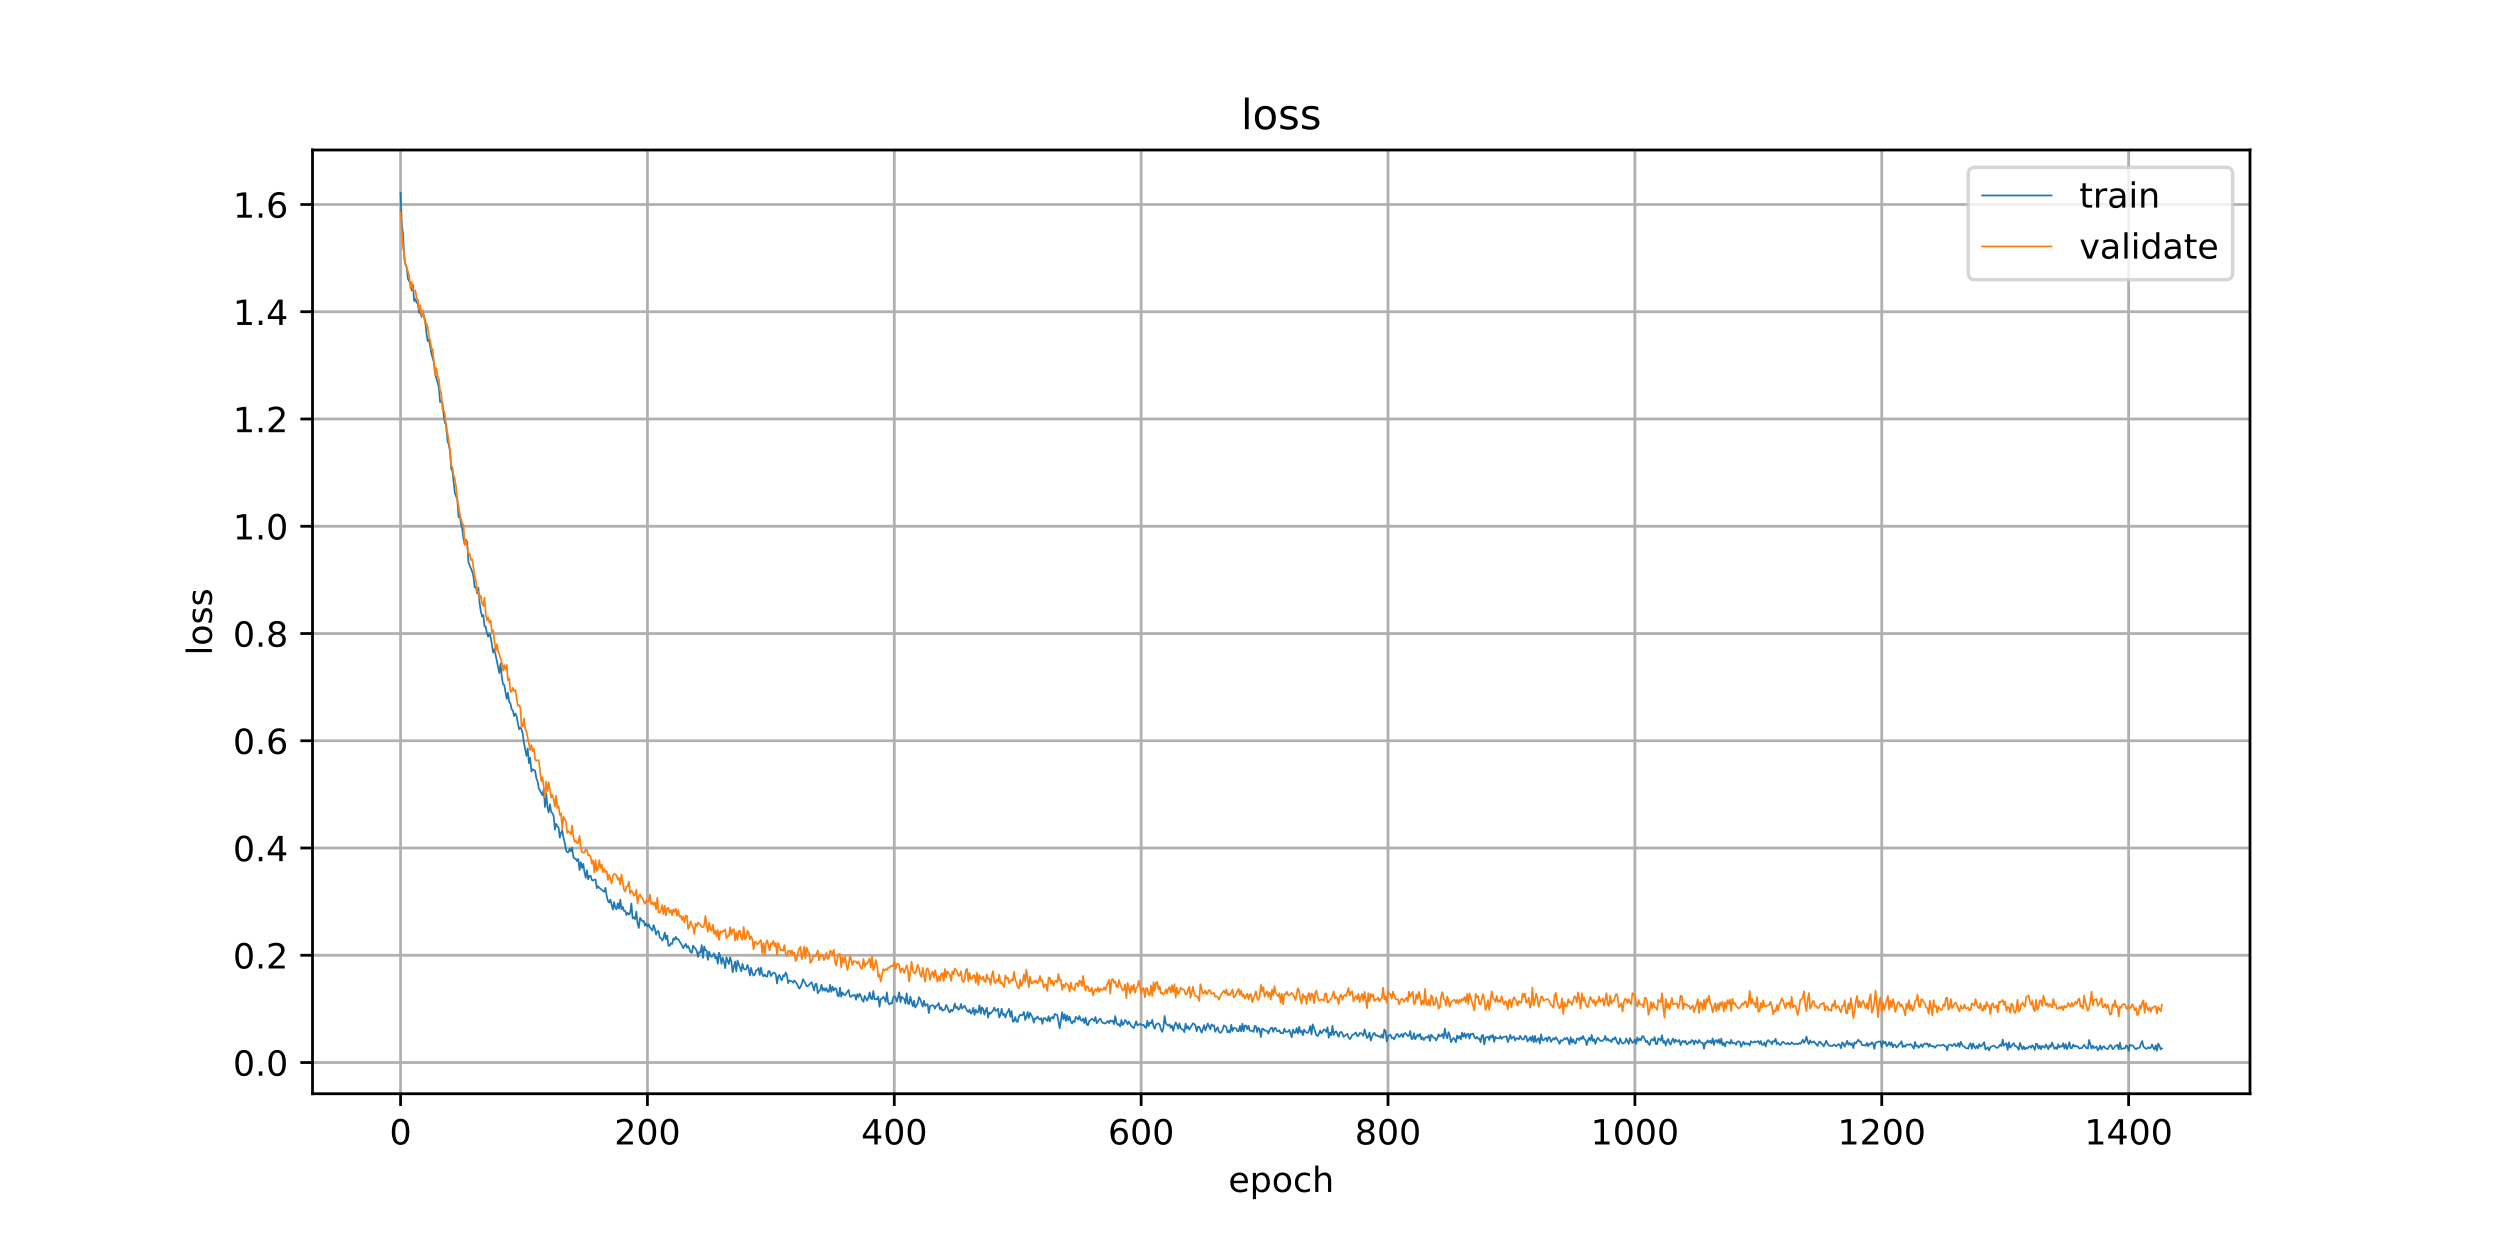 <?xml version="1.0" encoding="utf-8" standalone="no"?>
<!DOCTYPE svg PUBLIC "-//W3C//DTD SVG 1.1//EN"
  "http://www.w3.org/Graphics/SVG/1.1/DTD/svg11.dtd">
<!-- Created with matplotlib (https://matplotlib.org/) -->
<svg height="360pt" version="1.1" viewBox="0 0 720 360" width="720pt" xmlns="http://www.w3.org/2000/svg" xmlns:xlink="http://www.w3.org/1999/xlink">
 <defs>
  <style type="text/css">
*{stroke-linecap:butt;stroke-linejoin:round;}
  </style>
 </defs>
 <g id="figure_1">
  <g id="patch_1">
   <path d="M 0 360 
L 720 360 
L 720 0 
L 0 0 
z
" style="fill:#ffffff;"/>
  </g>
  <g id="axes_1">
   <g id="patch_2">
    <path d="M 90 315 
L 648 315 
L 648 43.2 
L 90 43.2 
z
" style="fill:#ffffff;"/>
   </g>
   <g id="matplotlib.axis_1">
    <g id="xtick_1">
     <g id="line2d_1">
      <path clip-path="url(#p4b1dd78535)" d="M 115.364 315 
L 115.364 43.2 
" style="fill:none;stroke:#b0b0b0;stroke-linecap:square;stroke-width:0.8;"/>
     </g>
     <g id="line2d_2">
      <defs>
       <path d="M 0 0 
L 0 3.5 
" id="mb05b8e568f" style="stroke:#000000;stroke-width:0.8;"/>
      </defs>
      <g>
       <use style="stroke:#000000;stroke-width:0.8;" x="115.364" xlink:href="#mb05b8e568f" y="315"/>
      </g>
     </g>
     <g id="text_1">
      <!-- 0 -->
      <defs>
       <path d="M 31.781 66.406 
Q 24.172 66.406 20.328 58.906 
Q 16.5 51.422 16.5 36.375 
Q 16.5 21.391 20.328 13.891 
Q 24.172 6.391 31.781 6.391 
Q 39.453 6.391 43.281 13.891 
Q 47.125 21.391 47.125 36.375 
Q 47.125 51.422 43.281 58.906 
Q 39.453 66.406 31.781 66.406 
z
M 31.781 74.219 
Q 44.047 74.219 50.516 64.516 
Q 56.984 54.828 56.984 36.375 
Q 56.984 17.969 50.516 8.266 
Q 44.047 -1.422 31.781 -1.422 
Q 19.531 -1.422 13.062 8.266 
Q 6.594 17.969 6.594 36.375 
Q 6.594 54.828 13.062 64.516 
Q 19.531 74.219 31.781 74.219 
z
" id="DejaVuSans-48"/>
      </defs>
      <g transform="translate(112.182 329.598)scale(0.1 -0.1)">
       <use xlink:href="#DejaVuSans-48"/>
      </g>
     </g>
    </g>
    <g id="xtick_2">
     <g id="line2d_3">
      <path clip-path="url(#p4b1dd78535)" d="M 186.46 315 
L 186.46 43.2 
" style="fill:none;stroke:#b0b0b0;stroke-linecap:square;stroke-width:0.8;"/>
     </g>
     <g id="line2d_4">
      <g>
       <use style="stroke:#000000;stroke-width:0.8;" x="186.46" xlink:href="#mb05b8e568f" y="315"/>
      </g>
     </g>
     <g id="text_2">
      <!-- 200 -->
      <defs>
       <path d="M 19.188 8.297 
L 53.609 8.297 
L 53.609 0 
L 7.328 0 
L 7.328 8.297 
Q 12.938 14.109 22.625 23.891 
Q 32.328 33.688 34.812 36.531 
Q 39.547 41.844 41.422 45.531 
Q 43.312 49.219 43.312 52.781 
Q 43.312 58.594 39.234 62.25 
Q 35.156 65.922 28.609 65.922 
Q 23.969 65.922 18.812 64.312 
Q 13.672 62.703 7.812 59.422 
L 7.812 69.391 
Q 13.766 71.781 18.938 73 
Q 24.125 74.219 28.422 74.219 
Q 39.75 74.219 46.484 68.547 
Q 53.219 62.891 53.219 53.422 
Q 53.219 48.922 51.531 44.891 
Q 49.859 40.875 45.406 35.406 
Q 44.188 33.984 37.641 27.219 
Q 31.109 20.453 19.188 8.297 
z
" id="DejaVuSans-50"/>
      </defs>
      <g transform="translate(176.916 329.598)scale(0.1 -0.1)">
       <use xlink:href="#DejaVuSans-50"/>
       <use x="63.623" xlink:href="#DejaVuSans-48"/>
       <use x="127.246" xlink:href="#DejaVuSans-48"/>
      </g>
     </g>
    </g>
    <g id="xtick_3">
     <g id="line2d_5">
      <path clip-path="url(#p4b1dd78535)" d="M 257.556 315 
L 257.556 43.2 
" style="fill:none;stroke:#b0b0b0;stroke-linecap:square;stroke-width:0.8;"/>
     </g>
     <g id="line2d_6">
      <g>
       <use style="stroke:#000000;stroke-width:0.8;" x="257.556" xlink:href="#mb05b8e568f" y="315"/>
      </g>
     </g>
     <g id="text_3">
      <!-- 400 -->
      <defs>
       <path d="M 37.797 64.312 
L 12.891 25.391 
L 37.797 25.391 
z
M 35.203 72.906 
L 47.609 72.906 
L 47.609 25.391 
L 58.016 25.391 
L 58.016 17.188 
L 47.609 17.188 
L 47.609 0 
L 37.797 0 
L 37.797 17.188 
L 4.891 17.188 
L 4.891 26.703 
z
" id="DejaVuSans-52"/>
      </defs>
      <g transform="translate(248.013 329.598)scale(0.1 -0.1)">
       <use xlink:href="#DejaVuSans-52"/>
       <use x="63.623" xlink:href="#DejaVuSans-48"/>
       <use x="127.246" xlink:href="#DejaVuSans-48"/>
      </g>
     </g>
    </g>
    <g id="xtick_4">
     <g id="line2d_7">
      <path clip-path="url(#p4b1dd78535)" d="M 328.653 315 
L 328.653 43.2 
" style="fill:none;stroke:#b0b0b0;stroke-linecap:square;stroke-width:0.8;"/>
     </g>
     <g id="line2d_8">
      <g>
       <use style="stroke:#000000;stroke-width:0.8;" x="328.653" xlink:href="#mb05b8e568f" y="315"/>
      </g>
     </g>
     <g id="text_4">
      <!-- 600 -->
      <defs>
       <path d="M 33.016 40.375 
Q 26.375 40.375 22.484 35.828 
Q 18.609 31.297 18.609 23.391 
Q 18.609 15.531 22.484 10.953 
Q 26.375 6.391 33.016 6.391 
Q 39.656 6.391 43.531 10.953 
Q 47.406 15.531 47.406 23.391 
Q 47.406 31.297 43.531 35.828 
Q 39.656 40.375 33.016 40.375 
z
M 52.594 71.297 
L 52.594 62.312 
Q 48.875 64.062 45.094 64.984 
Q 41.312 65.922 37.594 65.922 
Q 27.828 65.922 22.672 59.328 
Q 17.531 52.734 16.797 39.406 
Q 19.672 43.656 24.016 45.922 
Q 28.375 48.188 33.594 48.188 
Q 44.578 48.188 50.953 41.516 
Q 57.328 34.859 57.328 23.391 
Q 57.328 12.156 50.688 5.359 
Q 44.047 -1.422 33.016 -1.422 
Q 20.359 -1.422 13.672 8.266 
Q 6.984 17.969 6.984 36.375 
Q 6.984 53.656 15.188 63.938 
Q 23.391 74.219 37.203 74.219 
Q 40.922 74.219 44.703 73.484 
Q 48.484 72.75 52.594 71.297 
z
" id="DejaVuSans-54"/>
      </defs>
      <g transform="translate(319.109 329.598)scale(0.1 -0.1)">
       <use xlink:href="#DejaVuSans-54"/>
       <use x="63.623" xlink:href="#DejaVuSans-48"/>
       <use x="127.246" xlink:href="#DejaVuSans-48"/>
      </g>
     </g>
    </g>
    <g id="xtick_5">
     <g id="line2d_9">
      <path clip-path="url(#p4b1dd78535)" d="M 399.749 315 
L 399.749 43.2 
" style="fill:none;stroke:#b0b0b0;stroke-linecap:square;stroke-width:0.8;"/>
     </g>
     <g id="line2d_10">
      <g>
       <use style="stroke:#000000;stroke-width:0.8;" x="399.749" xlink:href="#mb05b8e568f" y="315"/>
      </g>
     </g>
     <g id="text_5">
      <!-- 800 -->
      <defs>
       <path d="M 31.781 34.625 
Q 24.75 34.625 20.719 30.859 
Q 16.703 27.094 16.703 20.516 
Q 16.703 13.922 20.719 10.156 
Q 24.75 6.391 31.781 6.391 
Q 38.812 6.391 42.859 10.172 
Q 46.922 13.969 46.922 20.516 
Q 46.922 27.094 42.891 30.859 
Q 38.875 34.625 31.781 34.625 
z
M 21.922 38.812 
Q 15.578 40.375 12.031 44.719 
Q 8.5 49.078 8.5 55.328 
Q 8.5 64.062 14.719 69.141 
Q 20.953 74.219 31.781 74.219 
Q 42.672 74.219 48.875 69.141 
Q 55.078 64.062 55.078 55.328 
Q 55.078 49.078 51.531 44.719 
Q 48 40.375 41.703 38.812 
Q 48.828 37.156 52.797 32.312 
Q 56.781 27.484 56.781 20.516 
Q 56.781 9.906 50.312 4.234 
Q 43.844 -1.422 31.781 -1.422 
Q 19.734 -1.422 13.25 4.234 
Q 6.781 9.906 6.781 20.516 
Q 6.781 27.484 10.781 32.312 
Q 14.797 37.156 21.922 38.812 
z
M 18.312 54.391 
Q 18.312 48.734 21.844 45.562 
Q 25.391 42.391 31.781 42.391 
Q 38.141 42.391 41.719 45.562 
Q 45.312 48.734 45.312 54.391 
Q 45.312 60.062 41.719 63.234 
Q 38.141 66.406 31.781 66.406 
Q 25.391 66.406 21.844 63.234 
Q 18.312 60.062 18.312 54.391 
z
" id="DejaVuSans-56"/>
      </defs>
      <g transform="translate(390.205 329.598)scale(0.1 -0.1)">
       <use xlink:href="#DejaVuSans-56"/>
       <use x="63.623" xlink:href="#DejaVuSans-48"/>
       <use x="127.246" xlink:href="#DejaVuSans-48"/>
      </g>
     </g>
    </g>
    <g id="xtick_6">
     <g id="line2d_11">
      <path clip-path="url(#p4b1dd78535)" d="M 470.846 315 
L 470.846 43.2 
" style="fill:none;stroke:#b0b0b0;stroke-linecap:square;stroke-width:0.8;"/>
     </g>
     <g id="line2d_12">
      <g>
       <use style="stroke:#000000;stroke-width:0.8;" x="470.846" xlink:href="#mb05b8e568f" y="315"/>
      </g>
     </g>
     <g id="text_6">
      <!-- 1000 -->
      <defs>
       <path d="M 12.406 8.297 
L 28.516 8.297 
L 28.516 63.922 
L 10.984 60.406 
L 10.984 69.391 
L 28.422 72.906 
L 38.281 72.906 
L 38.281 8.297 
L 54.391 8.297 
L 54.391 0 
L 12.406 0 
z
" id="DejaVuSans-49"/>
      </defs>
      <g transform="translate(458.121 329.598)scale(0.1 -0.1)">
       <use xlink:href="#DejaVuSans-49"/>
       <use x="63.623" xlink:href="#DejaVuSans-48"/>
       <use x="127.246" xlink:href="#DejaVuSans-48"/>
       <use x="190.869" xlink:href="#DejaVuSans-48"/>
      </g>
     </g>
    </g>
    <g id="xtick_7">
     <g id="line2d_13">
      <path clip-path="url(#p4b1dd78535)" d="M 541.942 315 
L 541.942 43.2 
" style="fill:none;stroke:#b0b0b0;stroke-linecap:square;stroke-width:0.8;"/>
     </g>
     <g id="line2d_14">
      <g>
       <use style="stroke:#000000;stroke-width:0.8;" x="541.942" xlink:href="#mb05b8e568f" y="315"/>
      </g>
     </g>
     <g id="text_7">
      <!-- 1200 -->
      <g transform="translate(529.217 329.598)scale(0.1 -0.1)">
       <use xlink:href="#DejaVuSans-49"/>
       <use x="63.623" xlink:href="#DejaVuSans-50"/>
       <use x="127.246" xlink:href="#DejaVuSans-48"/>
       <use x="190.869" xlink:href="#DejaVuSans-48"/>
      </g>
     </g>
    </g>
    <g id="xtick_8">
     <g id="line2d_15">
      <path clip-path="url(#p4b1dd78535)" d="M 613.038 315 
L 613.038 43.2 
" style="fill:none;stroke:#b0b0b0;stroke-linecap:square;stroke-width:0.8;"/>
     </g>
     <g id="line2d_16">
      <g>
       <use style="stroke:#000000;stroke-width:0.8;" x="613.038" xlink:href="#mb05b8e568f" y="315"/>
      </g>
     </g>
     <g id="text_8">
      <!-- 1400 -->
      <g transform="translate(600.313 329.598)scale(0.1 -0.1)">
       <use xlink:href="#DejaVuSans-49"/>
       <use x="63.623" xlink:href="#DejaVuSans-52"/>
       <use x="127.246" xlink:href="#DejaVuSans-48"/>
       <use x="190.869" xlink:href="#DejaVuSans-48"/>
      </g>
     </g>
    </g>
    <g id="text_9">
     <!-- epoch -->
     <defs>
      <path d="M 56.203 29.594 
L 56.203 25.203 
L 14.891 25.203 
Q 15.484 15.922 20.484 11.062 
Q 25.484 6.203 34.422 6.203 
Q 39.594 6.203 44.453 7.469 
Q 49.312 8.734 54.109 11.281 
L 54.109 2.781 
Q 49.266 0.734 44.188 -0.344 
Q 39.109 -1.422 33.891 -1.422 
Q 20.797 -1.422 13.156 6.188 
Q 5.516 13.812 5.516 26.812 
Q 5.516 40.234 12.766 48.109 
Q 20.016 56 32.328 56 
Q 43.359 56 49.781 48.891 
Q 56.203 41.797 56.203 29.594 
z
M 47.219 32.234 
Q 47.125 39.594 43.094 43.984 
Q 39.062 48.391 32.422 48.391 
Q 24.906 48.391 20.391 44.141 
Q 15.875 39.891 15.188 32.172 
z
" id="DejaVuSans-101"/>
      <path d="M 18.109 8.203 
L 18.109 -20.797 
L 9.078 -20.797 
L 9.078 54.688 
L 18.109 54.688 
L 18.109 46.391 
Q 20.953 51.266 25.266 53.625 
Q 29.594 56 35.594 56 
Q 45.562 56 51.781 48.094 
Q 58.016 40.188 58.016 27.297 
Q 58.016 14.406 51.781 6.484 
Q 45.562 -1.422 35.594 -1.422 
Q 29.594 -1.422 25.266 0.953 
Q 20.953 3.328 18.109 8.203 
z
M 48.688 27.297 
Q 48.688 37.203 44.609 42.844 
Q 40.531 48.484 33.406 48.484 
Q 26.266 48.484 22.188 42.844 
Q 18.109 37.203 18.109 27.297 
Q 18.109 17.391 22.188 11.75 
Q 26.266 6.109 33.406 6.109 
Q 40.531 6.109 44.609 11.75 
Q 48.688 17.391 48.688 27.297 
z
" id="DejaVuSans-112"/>
      <path d="M 30.609 48.391 
Q 23.391 48.391 19.188 42.75 
Q 14.984 37.109 14.984 27.297 
Q 14.984 17.484 19.156 11.844 
Q 23.344 6.203 30.609 6.203 
Q 37.797 6.203 41.984 11.859 
Q 46.188 17.531 46.188 27.297 
Q 46.188 37.016 41.984 42.703 
Q 37.797 48.391 30.609 48.391 
z
M 30.609 56 
Q 42.328 56 49.016 48.375 
Q 55.719 40.766 55.719 27.297 
Q 55.719 13.875 49.016 6.219 
Q 42.328 -1.422 30.609 -1.422 
Q 18.844 -1.422 12.172 6.219 
Q 5.516 13.875 5.516 27.297 
Q 5.516 40.766 12.172 48.375 
Q 18.844 56 30.609 56 
z
" id="DejaVuSans-111"/>
      <path d="M 48.781 52.594 
L 48.781 44.188 
Q 44.969 46.297 41.141 47.344 
Q 37.312 48.391 33.406 48.391 
Q 24.656 48.391 19.812 42.844 
Q 14.984 37.312 14.984 27.297 
Q 14.984 17.281 19.812 11.734 
Q 24.656 6.203 33.406 6.203 
Q 37.312 6.203 41.141 7.25 
Q 44.969 8.297 48.781 10.406 
L 48.781 2.094 
Q 45.016 0.344 40.984 -0.531 
Q 36.969 -1.422 32.422 -1.422 
Q 20.062 -1.422 12.781 6.344 
Q 5.516 14.109 5.516 27.297 
Q 5.516 40.672 12.859 48.328 
Q 20.219 56 33.016 56 
Q 37.156 56 41.109 55.141 
Q 45.062 54.297 48.781 52.594 
z
" id="DejaVuSans-99"/>
      <path d="M 54.891 33.016 
L 54.891 0 
L 45.906 0 
L 45.906 32.719 
Q 45.906 40.484 42.875 44.328 
Q 39.844 48.188 33.797 48.188 
Q 26.516 48.188 22.312 43.547 
Q 18.109 38.922 18.109 30.906 
L 18.109 0 
L 9.078 0 
L 9.078 75.984 
L 18.109 75.984 
L 18.109 46.188 
Q 21.344 51.125 25.703 53.562 
Q 30.078 56 35.797 56 
Q 45.219 56 50.047 50.172 
Q 54.891 44.344 54.891 33.016 
z
" id="DejaVuSans-104"/>
     </defs>
     <g transform="translate(353.772 343.277)scale(0.1 -0.1)">
      <use xlink:href="#DejaVuSans-101"/>
      <use x="61.523" xlink:href="#DejaVuSans-112"/>
      <use x="125" xlink:href="#DejaVuSans-111"/>
      <use x="186.182" xlink:href="#DejaVuSans-99"/>
      <use x="241.162" xlink:href="#DejaVuSans-104"/>
     </g>
    </g>
   </g>
   <g id="matplotlib.axis_2">
    <g id="ytick_1">
     <g id="line2d_17">
      <path clip-path="url(#p4b1dd78535)" d="M 90 306.007 
L 648 306.007 
" style="fill:none;stroke:#b0b0b0;stroke-linecap:square;stroke-width:0.8;"/>
     </g>
     <g id="line2d_18">
      <defs>
       <path d="M 0 0 
L -3.5 0 
" id="mbe7d4f9206" style="stroke:#000000;stroke-width:0.8;"/>
      </defs>
      <g>
       <use style="stroke:#000000;stroke-width:0.8;" x="90" xlink:href="#mbe7d4f9206" y="306.007"/>
      </g>
     </g>
     <g id="text_10">
      <!-- 0.0 -->
      <defs>
       <path d="M 10.688 12.406 
L 21 12.406 
L 21 0 
L 10.688 0 
z
" id="DejaVuSans-46"/>
      </defs>
      <g transform="translate(67.097 309.806)scale(0.1 -0.1)">
       <use xlink:href="#DejaVuSans-48"/>
       <use x="63.623" xlink:href="#DejaVuSans-46"/>
       <use x="95.41" xlink:href="#DejaVuSans-48"/>
      </g>
     </g>
    </g>
    <g id="ytick_2">
     <g id="line2d_19">
      <path clip-path="url(#p4b1dd78535)" d="M 90 275.118 
L 648 275.118 
" style="fill:none;stroke:#b0b0b0;stroke-linecap:square;stroke-width:0.8;"/>
     </g>
     <g id="line2d_20">
      <g>
       <use style="stroke:#000000;stroke-width:0.8;" x="90" xlink:href="#mbe7d4f9206" y="275.118"/>
      </g>
     </g>
     <g id="text_11">
      <!-- 0.2 -->
      <g transform="translate(67.097 278.917)scale(0.1 -0.1)">
       <use xlink:href="#DejaVuSans-48"/>
       <use x="63.623" xlink:href="#DejaVuSans-46"/>
       <use x="95.41" xlink:href="#DejaVuSans-50"/>
      </g>
     </g>
    </g>
    <g id="ytick_3">
     <g id="line2d_21">
      <path clip-path="url(#p4b1dd78535)" d="M 90 244.229 
L 648 244.229 
" style="fill:none;stroke:#b0b0b0;stroke-linecap:square;stroke-width:0.8;"/>
     </g>
     <g id="line2d_22">
      <g>
       <use style="stroke:#000000;stroke-width:0.8;" x="90" xlink:href="#mbe7d4f9206" y="244.229"/>
      </g>
     </g>
     <g id="text_12">
      <!-- 0.4 -->
      <g transform="translate(67.097 248.028)scale(0.1 -0.1)">
       <use xlink:href="#DejaVuSans-48"/>
       <use x="63.623" xlink:href="#DejaVuSans-46"/>
       <use x="95.41" xlink:href="#DejaVuSans-52"/>
      </g>
     </g>
    </g>
    <g id="ytick_4">
     <g id="line2d_23">
      <path clip-path="url(#p4b1dd78535)" d="M 90 213.34 
L 648 213.34 
" style="fill:none;stroke:#b0b0b0;stroke-linecap:square;stroke-width:0.8;"/>
     </g>
     <g id="line2d_24">
      <g>
       <use style="stroke:#000000;stroke-width:0.8;" x="90" xlink:href="#mbe7d4f9206" y="213.34"/>
      </g>
     </g>
     <g id="text_13">
      <!-- 0.6 -->
      <g transform="translate(67.097 217.14)scale(0.1 -0.1)">
       <use xlink:href="#DejaVuSans-48"/>
       <use x="63.623" xlink:href="#DejaVuSans-46"/>
       <use x="95.41" xlink:href="#DejaVuSans-54"/>
      </g>
     </g>
    </g>
    <g id="ytick_5">
     <g id="line2d_25">
      <path clip-path="url(#p4b1dd78535)" d="M 90 182.451 
L 648 182.451 
" style="fill:none;stroke:#b0b0b0;stroke-linecap:square;stroke-width:0.8;"/>
     </g>
     <g id="line2d_26">
      <g>
       <use style="stroke:#000000;stroke-width:0.8;" x="90" xlink:href="#mbe7d4f9206" y="182.451"/>
      </g>
     </g>
     <g id="text_14">
      <!-- 0.8 -->
      <g transform="translate(67.097 186.251)scale(0.1 -0.1)">
       <use xlink:href="#DejaVuSans-48"/>
       <use x="63.623" xlink:href="#DejaVuSans-46"/>
       <use x="95.41" xlink:href="#DejaVuSans-56"/>
      </g>
     </g>
    </g>
    <g id="ytick_6">
     <g id="line2d_27">
      <path clip-path="url(#p4b1dd78535)" d="M 90 151.562 
L 648 151.562 
" style="fill:none;stroke:#b0b0b0;stroke-linecap:square;stroke-width:0.8;"/>
     </g>
     <g id="line2d_28">
      <g>
       <use style="stroke:#000000;stroke-width:0.8;" x="90" xlink:href="#mbe7d4f9206" y="151.562"/>
      </g>
     </g>
     <g id="text_15">
      <!-- 1.0 -->
      <g transform="translate(67.097 155.362)scale(0.1 -0.1)">
       <use xlink:href="#DejaVuSans-49"/>
       <use x="63.623" xlink:href="#DejaVuSans-46"/>
       <use x="95.41" xlink:href="#DejaVuSans-48"/>
      </g>
     </g>
    </g>
    <g id="ytick_7">
     <g id="line2d_29">
      <path clip-path="url(#p4b1dd78535)" d="M 90 120.673 
L 648 120.673 
" style="fill:none;stroke:#b0b0b0;stroke-linecap:square;stroke-width:0.8;"/>
     </g>
     <g id="line2d_30">
      <g>
       <use style="stroke:#000000;stroke-width:0.8;" x="90" xlink:href="#mbe7d4f9206" y="120.673"/>
      </g>
     </g>
     <g id="text_16">
      <!-- 1.2 -->
      <g transform="translate(67.097 124.473)scale(0.1 -0.1)">
       <use xlink:href="#DejaVuSans-49"/>
       <use x="63.623" xlink:href="#DejaVuSans-46"/>
       <use x="95.41" xlink:href="#DejaVuSans-50"/>
      </g>
     </g>
    </g>
    <g id="ytick_8">
     <g id="line2d_31">
      <path clip-path="url(#p4b1dd78535)" d="M 90 89.784 
L 648 89.784 
" style="fill:none;stroke:#b0b0b0;stroke-linecap:square;stroke-width:0.8;"/>
     </g>
     <g id="line2d_32">
      <g>
       <use style="stroke:#000000;stroke-width:0.8;" x="90" xlink:href="#mbe7d4f9206" y="89.784"/>
      </g>
     </g>
     <g id="text_17">
      <!-- 1.4 -->
      <g transform="translate(67.097 93.584)scale(0.1 -0.1)">
       <use xlink:href="#DejaVuSans-49"/>
       <use x="63.623" xlink:href="#DejaVuSans-46"/>
       <use x="95.41" xlink:href="#DejaVuSans-52"/>
      </g>
     </g>
    </g>
    <g id="ytick_9">
     <g id="line2d_33">
      <path clip-path="url(#p4b1dd78535)" d="M 90 58.895 
L 648 58.895 
" style="fill:none;stroke:#b0b0b0;stroke-linecap:square;stroke-width:0.8;"/>
     </g>
     <g id="line2d_34">
      <g>
       <use style="stroke:#000000;stroke-width:0.8;" x="90" xlink:href="#mbe7d4f9206" y="58.895"/>
      </g>
     </g>
     <g id="text_18">
      <!-- 1.6 -->
      <g transform="translate(67.097 62.695)scale(0.1 -0.1)">
       <use xlink:href="#DejaVuSans-49"/>
       <use x="63.623" xlink:href="#DejaVuSans-46"/>
       <use x="95.41" xlink:href="#DejaVuSans-54"/>
      </g>
     </g>
    </g>
    <g id="text_19">
     <!-- loss -->
     <defs>
      <path d="M 9.422 75.984 
L 18.406 75.984 
L 18.406 0 
L 9.422 0 
z
" id="DejaVuSans-108"/>
      <path d="M 44.281 53.078 
L 44.281 44.578 
Q 40.484 46.531 36.375 47.5 
Q 32.281 48.484 27.875 48.484 
Q 21.188 48.484 17.844 46.438 
Q 14.5 44.391 14.5 40.281 
Q 14.5 37.156 16.891 35.375 
Q 19.281 33.594 26.516 31.984 
L 29.594 31.297 
Q 39.156 29.25 43.188 25.516 
Q 47.219 21.781 47.219 15.094 
Q 47.219 7.469 41.188 3.016 
Q 35.156 -1.422 24.609 -1.422 
Q 20.219 -1.422 15.453 -0.562 
Q 10.688 0.297 5.422 2 
L 5.422 11.281 
Q 10.406 8.688 15.234 7.391 
Q 20.062 6.109 24.812 6.109 
Q 31.156 6.109 34.562 8.281 
Q 37.984 10.453 37.984 14.406 
Q 37.984 18.062 35.516 20.016 
Q 33.062 21.969 24.703 23.781 
L 21.578 24.516 
Q 13.234 26.266 9.516 29.906 
Q 5.812 33.547 5.812 39.891 
Q 5.812 47.609 11.281 51.797 
Q 16.75 56 26.812 56 
Q 31.781 56 36.172 55.266 
Q 40.578 54.547 44.281 53.078 
z
" id="DejaVuSans-115"/>
     </defs>
     <g transform="translate(61.017 188.758)rotate(-90)scale(0.1 -0.1)">
      <use xlink:href="#DejaVuSans-108"/>
      <use x="27.783" xlink:href="#DejaVuSans-111"/>
      <use x="88.965" xlink:href="#DejaVuSans-115"/>
      <use x="141.064" xlink:href="#DejaVuSans-115"/>
     </g>
    </g>
   </g>
   <g id="line2d_35">
    <path clip-path="url(#p4b1dd78535)" d="M 115.364 55.555 
L 115.719 64.56 
L 116.075 67.38 
L 116.43 74.35 
L 116.786 76.244 
L 117.141 76.98 
L 117.497 80.289 
L 117.852 81.027 
L 118.207 81.354 
L 118.563 83.612 
L 118.918 82.041 
L 119.274 86.694 
L 119.629 86.158 
L 119.985 87.132 
L 120.34 87.443 
L 120.696 90.045 
L 121.051 89.915 
L 121.407 91.274 
L 121.762 89.864 
L 122.473 92.4 
L 122.829 96.142 
L 123.184 98.234 
L 123.54 97.738 
L 124.251 101.815 
L 124.962 104.351 
L 125.317 107.695 
L 126.384 111.433 
L 126.739 115.813 
L 127.095 115.445 
L 127.45 116.162 
L 127.806 119.68 
L 128.161 121.834 
L 128.516 122.019 
L 128.872 127.001 
L 129.227 127.981 
L 129.583 129.807 
L 129.938 134.989 
L 130.294 135.642 
L 131.005 142.005 
L 131.716 143.883 
L 132.071 148.992 
L 132.427 148.173 
L 132.782 151.017 
L 133.138 152.412 
L 133.493 155.239 
L 133.849 156.816 
L 134.204 155.412 
L 134.56 156.148 
L 134.915 161.959 
L 135.982 164.622 
L 136.337 165.918 
L 136.693 169.134 
L 137.048 168.998 
L 137.404 170.914 
L 137.759 169.23 
L 138.114 173.595 
L 138.47 176.007 
L 138.825 177.562 
L 139.181 177.109 
L 139.536 180.346 
L 139.892 180.522 
L 140.247 182.417 
L 140.603 183.351 
L 140.958 182.396 
L 141.314 183.487 
L 142.025 187.925 
L 142.38 186.931 
L 143.802 193.844 
L 144.158 191.131 
L 144.513 194.934 
L 144.869 197.106 
L 145.224 197.238 
L 145.935 201.283 
L 146.291 199.531 
L 146.646 202.027 
L 147.002 202.593 
L 147.357 204.312 
L 147.712 204.645 
L 148.068 206.243 
L 148.423 205.536 
L 148.779 206.315 
L 149.49 210.021 
L 149.845 209.538 
L 150.201 210.023 
L 150.556 211.368 
L 150.912 214.054 
L 151.623 217.689 
L 151.978 215.581 
L 152.334 219.775 
L 152.689 218.264 
L 153.045 222.214 
L 153.4 221.563 
L 154.111 221.946 
L 154.467 224.171 
L 154.822 224.998 
L 155.178 227.054 
L 156.244 229.037 
L 156.6 227.144 
L 156.955 232.417 
L 157.311 228.473 
L 157.666 232.383 
L 158.021 234.016 
L 158.377 231.626 
L 158.732 233.788 
L 159.088 234.23 
L 159.443 234.964 
L 159.799 238.923 
L 160.154 237.266 
L 160.51 238 
L 160.865 238.292 
L 161.221 241.227 
L 161.576 239.795 
L 161.932 239.171 
L 162.287 241.322 
L 162.643 242.699 
L 162.998 244.815 
L 163.354 245.462 
L 163.709 245.433 
L 164.065 244.397 
L 164.42 245.17 
L 164.776 244.122 
L 165.131 246.848 
L 165.487 247.296 
L 165.842 247.316 
L 166.198 247.997 
L 166.553 247.436 
L 166.909 250.585 
L 167.264 248.303 
L 167.619 249.983 
L 167.975 248.79 
L 168.33 251.205 
L 168.686 252.785 
L 169.041 250.63 
L 169.397 253.238 
L 169.752 252.24 
L 170.108 252.282 
L 170.463 253.447 
L 170.819 253.618 
L 171.174 253.309 
L 171.53 253.35 
L 171.885 255.807 
L 172.241 255.207 
L 172.596 255.698 
L 174.018 256.844 
L 174.374 255.688 
L 174.729 258.031 
L 175.085 259.469 
L 175.44 259.933 
L 175.796 259.082 
L 176.507 261.96 
L 176.862 259.789 
L 177.217 261.486 
L 177.573 261.88 
L 177.928 260.129 
L 178.284 261.658 
L 178.639 259.099 
L 178.995 261.865 
L 179.35 261.173 
L 179.706 262.334 
L 180.061 262.33 
L 180.417 263.515 
L 180.772 262.876 
L 181.128 263.39 
L 181.483 262.932 
L 181.839 260.199 
L 182.194 264.527 
L 182.55 264.167 
L 182.905 264.726 
L 183.261 262.553 
L 183.616 265.935 
L 183.972 267.263 
L 184.327 264.338 
L 185.038 265.389 
L 185.394 265.222 
L 185.749 266.594 
L 186.105 265.936 
L 186.46 266.837 
L 186.816 266.204 
L 187.171 267.056 
L 187.882 268.016 
L 188.237 266.416 
L 188.593 267.491 
L 188.948 269.177 
L 189.304 268.241 
L 189.659 268.161 
L 190.015 270.006 
L 190.37 270.176 
L 190.726 270.917 
L 191.081 270.205 
L 191.437 268.571 
L 191.792 270.523 
L 192.148 269.398 
L 192.503 272.355 
L 192.859 272.375 
L 193.214 271.684 
L 193.57 271.854 
L 193.925 270.253 
L 194.281 270.708 
L 194.636 269.786 
L 194.992 270.484 
L 195.347 270.501 
L 196.058 271.703 
L 196.414 272.248 
L 196.769 273.07 
L 197.48 271.806 
L 197.835 272.911 
L 198.191 272.44 
L 198.902 274.24 
L 199.257 274.404 
L 199.613 272.343 
L 199.968 272.912 
L 200.324 273.226 
L 200.679 273.925 
L 201.035 275.579 
L 201.39 274.159 
L 201.746 274.278 
L 202.101 272.189 
L 202.457 275.848 
L 202.812 272.58 
L 203.168 273.664 
L 203.523 273.743 
L 203.879 276.431 
L 204.234 274.087 
L 204.59 275.289 
L 204.945 275.557 
L 205.301 275.199 
L 205.656 274.564 
L 206.012 276.017 
L 206.367 275.558 
L 206.722 277.552 
L 207.078 274.385 
L 207.433 275.479 
L 207.789 277.56 
L 208.144 275.83 
L 208.5 276.977 
L 208.855 278.817 
L 209.211 275.704 
L 209.922 277.632 
L 210.277 275.734 
L 210.633 276.882 
L 210.988 280.025 
L 211.699 276.942 
L 212.055 279.793 
L 212.41 276.641 
L 213.477 279.734 
L 213.832 277.606 
L 214.188 278.995 
L 214.543 279.226 
L 214.899 279.172 
L 215.254 277.869 
L 215.61 278.926 
L 215.965 280.948 
L 216.321 278.744 
L 216.676 280.238 
L 217.031 280.989 
L 217.387 280.617 
L 217.742 279.481 
L 218.098 279.362 
L 218.453 278.789 
L 218.809 280.795 
L 219.164 278.689 
L 219.52 280.503 
L 219.875 281.19 
L 220.231 280.654 
L 220.586 281.175 
L 220.942 281.268 
L 221.297 279.698 
L 221.653 279.717 
L 222.008 281.101 
L 222.719 280.101 
L 223.075 280.187 
L 223.43 280.639 
L 223.786 283.25 
L 224.141 281.167 
L 224.497 280.778 
L 224.852 281.962 
L 225.208 282.312 
L 225.563 280.866 
L 225.919 281.151 
L 226.274 280.06 
L 226.629 280.879 
L 226.985 283.148 
L 227.34 282.379 
L 228.051 282.636 
L 228.407 283.017 
L 228.762 282.379 
L 229.473 283.274 
L 230.184 284.726 
L 230.54 284.269 
L 230.895 283.381 
L 231.251 282.004 
L 231.962 283.25 
L 232.317 284.045 
L 232.673 283.989 
L 233.739 282.859 
L 234.45 285.277 
L 234.806 283.428 
L 235.161 283.35 
L 235.517 286.075 
L 235.872 285.397 
L 236.227 285.124 
L 236.583 283.608 
L 236.938 285.296 
L 237.294 284.591 
L 237.649 285.353 
L 238.005 284.577 
L 238.36 285.612 
L 238.716 285.632 
L 239.071 283.627 
L 239.427 285.611 
L 239.782 284.176 
L 240.138 285.272 
L 240.493 284.612 
L 240.849 284.766 
L 241.204 286.686 
L 241.56 286.965 
L 241.915 284.439 
L 242.271 287.026 
L 242.626 285.821 
L 242.982 286.363 
L 243.337 286.647 
L 244.404 285.109 
L 244.759 286.979 
L 245.115 287.084 
L 245.47 286.629 
L 245.826 286.669 
L 246.181 286.535 
L 246.536 287.907 
L 246.892 286.335 
L 247.247 287.137 
L 247.603 286.182 
L 247.958 286.931 
L 248.314 288.032 
L 248.669 288.501 
L 249.025 286.834 
L 249.736 288.188 
L 250.091 287.327 
L 250.447 285.813 
L 250.802 287.595 
L 251.158 287.747 
L 251.513 285.413 
L 251.869 287.852 
L 252.224 287.639 
L 252.58 287.797 
L 252.935 287.064 
L 253.291 289.952 
L 253.646 287.722 
L 254.002 287.646 
L 254.357 287.063 
L 254.713 287.489 
L 255.068 288.494 
L 255.424 285.808 
L 255.779 288.686 
L 256.134 289.294 
L 256.49 288.861 
L 256.845 289.036 
L 257.201 287.377 
L 257.556 286.889 
L 257.912 287.201 
L 258.267 288.472 
L 258.978 285.792 
L 259.334 288.595 
L 259.689 287.057 
L 260.045 287.459 
L 260.4 287.662 
L 260.756 289.023 
L 261.111 286.082 
L 261.467 288.896 
L 261.822 289.184 
L 262.178 287.072 
L 262.889 289.821 
L 263.244 288.224 
L 263.6 290.164 
L 264.311 288.922 
L 264.666 287.176 
L 265.022 287.767 
L 265.732 289.9 
L 266.088 288.206 
L 266.443 289.71 
L 266.799 289.302 
L 267.154 289.211 
L 267.51 291.773 
L 267.865 289.75 
L 268.576 289.481 
L 268.932 289.695 
L 269.287 290.474 
L 269.643 289.648 
L 269.998 289.515 
L 270.354 288.852 
L 270.709 290.696 
L 271.065 290.117 
L 271.42 291.094 
L 271.776 290.813 
L 272.131 290.694 
L 272.487 289.429 
L 272.842 290.045 
L 273.198 291.076 
L 273.553 291.601 
L 273.909 290.759 
L 274.264 291.239 
L 274.62 290.593 
L 274.975 289.017 
L 275.331 290.308 
L 275.686 289.974 
L 276.041 290.803 
L 276.397 290.487 
L 276.752 289.126 
L 277.108 290.459 
L 277.819 289.657 
L 278.53 291.126 
L 278.885 291.477 
L 279.241 290.736 
L 279.596 291.912 
L 279.952 291.486 
L 280.307 290.262 
L 280.663 292.273 
L 281.018 290.796 
L 281.374 291.622 
L 281.729 291.408 
L 282.085 289.521 
L 282.44 291.934 
L 282.796 290.135 
L 283.151 290.583 
L 283.507 292.222 
L 283.862 291.024 
L 284.218 290.253 
L 284.573 293.102 
L 284.929 291.618 
L 285.284 291.911 
L 285.995 291.034 
L 286.35 290.196 
L 286.706 291.126 
L 287.061 291.014 
L 287.417 290.523 
L 287.772 293.044 
L 288.128 292.261 
L 288.483 290.517 
L 288.839 292.309 
L 289.194 292.016 
L 289.55 293.064 
L 289.905 291.86 
L 290.261 291.368 
L 290.616 290.54 
L 290.972 292.83 
L 291.327 291.173 
L 291.683 294.248 
L 292.038 294.048 
L 292.394 292.912 
L 292.749 294.255 
L 293.105 294.254 
L 293.46 292.779 
L 293.816 292.221 
L 294.171 292.462 
L 294.527 292.285 
L 294.882 291.452 
L 295.237 293.744 
L 295.593 292.909 
L 295.948 291.454 
L 296.304 293.187 
L 296.659 291.702 
L 297.37 293.017 
L 297.726 294.52 
L 298.081 293.252 
L 298.437 293.412 
L 298.792 292.758 
L 299.148 293.337 
L 299.503 293.598 
L 299.859 293.226 
L 300.214 294.853 
L 300.57 293.298 
L 300.925 293.188 
L 301.636 294.035 
L 301.992 292.673 
L 302.347 294.206 
L 302.703 293.132 
L 303.058 292.925 
L 303.414 293.402 
L 303.769 292.019 
L 304.125 292.222 
L 304.48 292.292 
L 305.191 296.149 
L 305.902 291.522 
L 306.257 293.564 
L 306.613 292.102 
L 306.968 294.075 
L 307.324 292.424 
L 307.679 293.829 
L 308.035 292.784 
L 308.39 294.2 
L 308.746 294.771 
L 309.101 294.028 
L 309.457 294.336 
L 309.812 292.854 
L 310.168 293.147 
L 310.523 293.651 
L 310.879 292.593 
L 311.234 293.787 
L 311.59 294.005 
L 311.945 293.362 
L 312.301 294.642 
L 312.656 293.109 
L 313.012 295.079 
L 313.367 295.236 
L 313.723 294.012 
L 314.078 293.851 
L 314.434 293.41 
L 314.789 293.571 
L 315.144 294.073 
L 315.5 292.902 
L 315.855 294.714 
L 316.566 293.624 
L 316.922 293.373 
L 317.277 294.192 
L 317.633 294.632 
L 317.988 294.624 
L 318.344 294.809 
L 319.055 294.043 
L 319.41 294.638 
L 319.766 293.845 
L 320.121 294.157 
L 320.477 293.999 
L 320.832 294.952 
L 321.188 292.631 
L 321.543 294.531 
L 321.899 295.179 
L 322.254 294.928 
L 322.61 295.658 
L 322.965 293.768 
L 323.321 295.224 
L 323.676 294.766 
L 324.032 293.774 
L 324.387 294.124 
L 324.742 294.98 
L 325.098 294.222 
L 325.809 295.514 
L 326.164 295.745 
L 326.52 296.139 
L 327.231 294.119 
L 327.586 295.374 
L 328.297 294.871 
L 329.008 295.27 
L 329.364 295.142 
L 329.719 295.753 
L 330.075 296.089 
L 330.43 293.97 
L 330.786 295.549 
L 331.141 294.531 
L 331.497 294.735 
L 331.852 293.718 
L 332.208 295.568 
L 332.563 296.289 
L 332.919 295.06 
L 333.63 294.704 
L 333.985 295.129 
L 334.341 296.44 
L 334.696 297.194 
L 335.051 296.059 
L 335.407 292.604 
L 335.762 294.779 
L 336.473 295.42 
L 336.829 295.014 
L 337.184 296.043 
L 337.54 295.366 
L 337.895 296.892 
L 338.251 295.44 
L 338.606 294.474 
L 338.962 295.187 
L 339.317 296.259 
L 339.673 294.751 
L 340.028 296.095 
L 340.384 296.422 
L 340.739 296.529 
L 341.095 297.264 
L 341.45 294.807 
L 341.806 296.235 
L 342.161 295.591 
L 342.517 296.539 
L 343.228 295.296 
L 343.583 294.696 
L 343.939 294.903 
L 344.294 295.378 
L 344.649 296.996 
L 345.005 295.738 
L 345.36 295.665 
L 346.071 297.421 
L 346.782 295.23 
L 347.138 296.752 
L 347.849 294.758 
L 348.56 296.458 
L 348.915 295.043 
L 349.271 295.418 
L 349.626 295.282 
L 349.982 297.128 
L 350.693 295.853 
L 351.048 297.086 
L 351.404 297.452 
L 351.759 297.237 
L 352.115 296.59 
L 352.47 295.31 
L 353.181 295.81 
L 353.537 297.382 
L 353.892 296.892 
L 354.248 297.377 
L 354.603 295.122 
L 354.958 296.959 
L 355.314 296.069 
L 356.025 296.187 
L 356.38 297.032 
L 356.736 296.991 
L 357.091 295.464 
L 357.447 297.013 
L 357.802 294.817 
L 358.158 297.009 
L 358.513 295.35 
L 358.869 295.402 
L 359.224 296.406 
L 359.58 295.442 
L 359.935 296.838 
L 360.646 296.871 
L 361.002 297.188 
L 361.357 295.438 
L 361.713 295.599 
L 362.068 297.235 
L 362.424 295.998 
L 362.779 296.532 
L 363.135 298.669 
L 363.49 296.288 
L 363.846 296.308 
L 364.201 296.836 
L 364.556 296.788 
L 364.912 296.86 
L 365.267 297.679 
L 365.623 296.738 
L 365.978 296.115 
L 366.334 295.933 
L 366.689 297.172 
L 367.045 296.099 
L 367.4 296.075 
L 367.756 296.931 
L 368.111 297.034 
L 368.467 296.716 
L 368.822 297.526 
L 369.533 297.561 
L 369.889 296.256 
L 370.244 297.152 
L 370.955 297.134 
L 371.311 296.588 
L 372.022 298.731 
L 372.377 296.518 
L 372.733 297.41 
L 373.088 297.444 
L 373.444 296.101 
L 373.799 297.617 
L 374.154 295.729 
L 374.51 297.314 
L 374.865 296.862 
L 375.221 298.149 
L 375.576 296.52 
L 375.932 297.083 
L 376.287 297.437 
L 376.643 297.467 
L 376.998 296.804 
L 377.354 295.479 
L 377.709 297.932 
L 378.065 295.023 
L 379.131 298.115 
L 379.487 298.384 
L 379.842 297.752 
L 380.198 296.769 
L 380.553 297.591 
L 380.909 297.172 
L 381.264 296.492 
L 381.62 296.626 
L 381.975 297.226 
L 382.331 295.895 
L 382.686 298.862 
L 383.042 297.385 
L 383.397 298.128 
L 383.752 295.448 
L 384.108 298.047 
L 384.463 297.29 
L 384.819 297.017 
L 385.53 298.6 
L 385.885 297.371 
L 386.241 297.173 
L 386.596 297.582 
L 386.952 298.622 
L 388.018 297.732 
L 388.374 298.736 
L 388.729 299.254 
L 389.085 298.876 
L 389.44 298.057 
L 389.796 297.96 
L 390.507 297.345 
L 390.862 298.344 
L 391.218 298.354 
L 391.573 297.536 
L 391.929 297.537 
L 392.284 297.77 
L 392.64 298.31 
L 392.995 296.443 
L 393.706 298.973 
L 394.061 298.525 
L 394.417 297.372 
L 394.772 299.649 
L 395.483 297.698 
L 395.839 297.474 
L 396.194 298.255 
L 396.55 298.122 
L 396.905 298.512 
L 397.261 298.426 
L 397.616 298.837 
L 397.972 297.965 
L 398.327 298.913 
L 398.683 296.52 
L 399.038 296.883 
L 399.394 299.989 
L 399.749 298.487 
L 400.105 298.134 
L 400.46 297.993 
L 400.816 298.955 
L 401.171 298.816 
L 401.527 299.352 
L 402.238 297.772 
L 402.593 297.924 
L 402.949 298.657 
L 403.304 298.324 
L 403.659 297.747 
L 404.015 298.693 
L 404.37 297.856 
L 404.726 297.511 
L 405.081 297.846 
L 405.437 298.374 
L 405.792 298.283 
L 406.148 296.938 
L 406.503 299.232 
L 406.859 299.182 
L 407.214 297.569 
L 407.57 299.299 
L 408.281 297.978 
L 408.636 298.484 
L 408.992 297.756 
L 409.347 299.344 
L 409.703 298.764 
L 410.058 299.554 
L 410.414 298.944 
L 410.769 298.634 
L 411.125 298.863 
L 411.48 298.156 
L 411.836 299.809 
L 412.191 297.981 
L 412.902 298.878 
L 413.258 298.941 
L 413.613 299.663 
L 413.968 298.926 
L 414.324 297.87 
L 414.679 298.503 
L 415.035 298.337 
L 415.39 297.787 
L 415.746 299.029 
L 416.101 296.235 
L 416.457 298.156 
L 416.812 299.029 
L 417.168 297.256 
L 417.523 298.157 
L 417.879 300.174 
L 418.234 299.414 
L 418.59 298.939 
L 418.945 299.282 
L 419.301 300.143 
L 419.656 298.241 
L 420.012 299.04 
L 420.367 298.392 
L 420.723 299.334 
L 421.078 297.376 
L 421.434 298.589 
L 421.789 297.575 
L 422.145 298.896 
L 422.5 297.906 
L 422.856 297.737 
L 423.211 299.135 
L 423.566 297.755 
L 423.922 297.95 
L 424.277 297.65 
L 424.633 298.709 
L 424.988 299.12 
L 425.344 298.594 
L 425.699 299.173 
L 426.055 299.083 
L 426.41 300.158 
L 426.766 298.201 
L 427.121 298.086 
L 427.477 300.819 
L 427.832 298.862 
L 428.543 298.55 
L 428.899 299.527 
L 429.254 298.222 
L 429.61 298.767 
L 429.965 298.07 
L 430.321 300.053 
L 430.676 298.581 
L 431.032 298.994 
L 431.743 299.07 
L 432.098 298.398 
L 432.454 299.192 
L 432.809 298.755 
L 433.164 298.609 
L 433.52 298.598 
L 433.875 298.45 
L 434.231 300.137 
L 434.586 299.312 
L 434.942 298.01 
L 435.297 299.161 
L 435.653 298.762 
L 436.008 298.538 
L 436.364 299.65 
L 436.719 299.002 
L 437.075 299.079 
L 437.43 299.334 
L 437.786 298.31 
L 438.141 298.988 
L 438.497 299.383 
L 438.852 299.302 
L 439.208 298.364 
L 439.563 298.483 
L 439.919 299.946 
L 440.274 299.464 
L 440.63 298.7 
L 440.985 299.755 
L 441.341 298.341 
L 441.696 300.172 
L 442.052 298.346 
L 442.407 300.061 
L 442.763 299.35 
L 443.118 299.001 
L 443.473 300.55 
L 443.829 297.924 
L 444.184 299.475 
L 444.54 299.666 
L 444.895 299.145 
L 445.251 298.907 
L 445.606 299.89 
L 445.962 298.673 
L 446.317 298.76 
L 446.673 300.046 
L 447.384 298.978 
L 447.739 299.424 
L 448.095 298.726 
L 448.806 299.82 
L 449.161 300.62 
L 449.517 299.566 
L 449.872 299.759 
L 450.228 299.495 
L 450.583 298.975 
L 450.939 299.332 
L 451.294 298.857 
L 451.65 299.523 
L 452.005 300.796 
L 452.361 298.728 
L 452.716 300.262 
L 453.071 299.321 
L 453.427 300.288 
L 453.782 300.558 
L 454.138 299.118 
L 454.493 299.078 
L 454.849 299.599 
L 455.204 298.784 
L 455.56 299.216 
L 455.915 298.369 
L 456.271 299.283 
L 456.626 299.534 
L 456.982 300.983 
L 457.337 299.614 
L 457.693 298.877 
L 458.048 299.691 
L 458.404 298.057 
L 458.759 299.821 
L 459.115 299.276 
L 459.47 300.63 
L 459.826 299.445 
L 460.181 298.852 
L 460.892 299.732 
L 461.248 299.845 
L 461.959 299.373 
L 462.314 298.318 
L 462.669 299.612 
L 463.025 299.122 
L 463.38 299.727 
L 463.736 299.556 
L 464.091 300.144 
L 464.447 299.083 
L 464.802 299.402 
L 465.158 298.695 
L 465.869 300.464 
L 466.224 300.704 
L 466.58 299.048 
L 466.935 300.036 
L 467.291 300.567 
L 468.002 300.238 
L 468.357 299.085 
L 469.068 300.679 
L 469.424 298.984 
L 470.135 300.311 
L 470.49 300.153 
L 470.846 299.397 
L 471.201 300.606 
L 471.557 298.8 
L 471.912 299.696 
L 472.268 299.146 
L 472.623 299.602 
L 472.978 298.396 
L 473.334 298.494 
L 474.045 300.134 
L 474.4 299.738 
L 474.756 300.653 
L 475.111 300.952 
L 475.467 299.599 
L 475.822 299.242 
L 476.178 299.692 
L 476.533 298.677 
L 476.889 300.692 
L 477.244 300.694 
L 477.6 299.095 
L 477.955 299.237 
L 478.311 299.744 
L 478.666 298.152 
L 479.022 300.301 
L 479.377 299.801 
L 479.733 301.098 
L 480.088 299.885 
L 480.444 299.221 
L 480.799 300.422 
L 481.155 300.859 
L 481.51 299.703 
L 481.866 299.096 
L 482.221 300.308 
L 482.576 299.419 
L 482.932 299.891 
L 483.287 299.993 
L 483.643 299.516 
L 483.998 300.998 
L 484.354 300.163 
L 484.709 299.759 
L 485.065 300.187 
L 485.42 299.781 
L 485.776 300.818 
L 486.131 300.556 
L 486.487 300.064 
L 486.842 300.393 
L 487.198 299.524 
L 487.553 299.778 
L 487.909 300.808 
L 488.264 299.632 
L 488.975 300.49 
L 489.331 299.513 
L 489.686 300.088 
L 490.042 300.359 
L 490.397 300.366 
L 490.753 302.022 
L 491.108 300.265 
L 491.464 300.379 
L 491.819 299.624 
L 492.174 300.23 
L 492.53 299.757 
L 492.885 300.453 
L 493.241 299.066 
L 493.596 300.983 
L 493.952 299.751 
L 494.307 299.549 
L 494.663 300.35 
L 495.018 299.324 
L 495.374 300.541 
L 495.729 299.125 
L 496.085 301.045 
L 496.44 300.342 
L 496.796 301.37 
L 497.151 300.122 
L 497.507 300.032 
L 497.862 300.257 
L 498.218 300.659 
L 498.573 299.486 
L 498.929 300.471 
L 499.284 300.354 
L 499.64 300.38 
L 499.995 300.889 
L 500.351 299.987 
L 500.706 299.904 
L 501.062 300.028 
L 501.417 301.474 
L 502.128 299.997 
L 502.483 300.811 
L 502.839 300.427 
L 503.194 300.717 
L 503.55 300.51 
L 503.905 301.127 
L 504.261 299.862 
L 504.616 300.175 
L 504.972 300.255 
L 505.327 299.903 
L 505.683 300.176 
L 506.394 299.814 
L 506.749 300.62 
L 507.105 299.807 
L 507.46 300.883 
L 507.816 300.938 
L 508.171 300.241 
L 508.527 301.365 
L 508.882 299.949 
L 509.238 299.534 
L 509.593 300.016 
L 509.949 300.017 
L 510.304 300.761 
L 510.66 299.832 
L 511.015 299.999 
L 511.371 299.172 
L 511.726 300.679 
L 512.081 300.278 
L 512.437 300.805 
L 512.792 300.98 
L 513.148 300.345 
L 513.503 300.035 
L 514.214 300.611 
L 514.57 300.668 
L 514.925 300.307 
L 515.281 300.81 
L 515.636 300.72 
L 515.992 300.186 
L 516.703 300.777 
L 517.414 300.543 
L 517.769 300.753 
L 518.125 300.402 
L 518.48 300.638 
L 518.836 300.155 
L 519.191 299.434 
L 519.547 300.33 
L 519.902 299.738 
L 520.258 298.544 
L 520.613 299.994 
L 520.969 300.698 
L 521.324 299.639 
L 521.679 300.267 
L 522.035 300.205 
L 522.39 299.901 
L 523.457 301.217 
L 523.812 300.224 
L 524.168 299.983 
L 524.523 300.551 
L 524.879 300.691 
L 525.234 301.349 
L 525.59 300.692 
L 525.945 299.722 
L 526.301 300.504 
L 526.656 300.995 
L 527.012 301.25 
L 527.367 301.189 
L 527.723 301.278 
L 528.078 300.855 
L 528.434 300.952 
L 528.789 301.348 
L 529.5 300.667 
L 529.856 300.959 
L 530.211 301.893 
L 530.567 300.185 
L 530.922 300.599 
L 531.278 301.449 
L 531.988 299.743 
L 532.344 300.884 
L 532.699 300.383 
L 533.055 300.966 
L 533.41 300.487 
L 533.766 301.848 
L 534.121 300.195 
L 534.477 300.534 
L 535.188 299.442 
L 535.543 300.02 
L 535.899 299.928 
L 536.254 301.017 
L 536.965 301.028 
L 537.321 301.153 
L 537.676 300.368 
L 538.032 301.324 
L 538.387 300.622 
L 538.743 300.787 
L 539.098 300.146 
L 539.454 300.59 
L 539.809 302.078 
L 540.165 300.294 
L 540.52 300.237 
L 540.876 300.041 
L 541.586 299.913 
L 541.942 301.609 
L 542.297 299.831 
L 542.653 300.498 
L 543.008 300.03 
L 543.364 301.276 
L 543.719 300.903 
L 544.075 300.125 
L 544.43 301.038 
L 544.786 300.234 
L 545.141 301.604 
L 545.497 300.881 
L 545.852 300.96 
L 546.208 301.68 
L 546.563 301.324 
L 546.919 300.75 
L 547.274 300.567 
L 547.63 299.862 
L 547.985 301.554 
L 548.341 301.102 
L 548.696 301.484 
L 549.052 300.869 
L 549.407 300.79 
L 549.763 300.97 
L 550.118 300.708 
L 550.474 300.87 
L 551.184 301.993 
L 551.54 300.072 
L 551.895 301.382 
L 552.251 301.116 
L 552.606 301.768 
L 553.317 300.772 
L 553.673 301.556 
L 554.028 300.808 
L 554.384 300.504 
L 554.739 300.75 
L 555.095 300.508 
L 555.45 301.439 
L 555.806 300.713 
L 556.161 301.275 
L 556.517 301.367 
L 556.872 301.231 
L 557.228 301.757 
L 557.939 301.015 
L 558.65 301.078 
L 559.005 301.109 
L 559.716 300.843 
L 560.072 301.298 
L 560.427 301.312 
L 560.783 302.488 
L 561.138 301.045 
L 561.493 300.824 
L 561.849 300.896 
L 562.204 301.288 
L 562.915 300.595 
L 563.271 301.317 
L 563.626 301.172 
L 563.982 300.402 
L 564.337 301.521 
L 564.693 300.055 
L 565.048 300.841 
L 565.404 301.324 
L 565.759 301.414 
L 566.115 301.843 
L 566.826 301.976 
L 567.181 300.988 
L 567.537 300.469 
L 567.892 302.043 
L 568.248 300.512 
L 568.603 301.435 
L 568.959 301.96 
L 569.314 301.222 
L 569.67 301.941 
L 570.025 300.69 
L 570.381 301.397 
L 570.736 301.158 
L 571.091 300.757 
L 571.447 300.136 
L 571.802 302.263 
L 572.513 301.624 
L 572.869 302.508 
L 573.224 301.602 
L 573.935 301.216 
L 574.291 301.139 
L 575.002 301.779 
L 575.357 301.735 
L 575.713 301.371 
L 576.068 300.807 
L 576.424 301.301 
L 576.779 299.397 
L 577.135 301.166 
L 577.846 300.452 
L 578.201 302.387 
L 578.557 300.165 
L 578.912 301.712 
L 579.979 300.411 
L 580.334 301.301 
L 580.689 301.282 
L 581.045 301.725 
L 581.4 302.37 
L 581.756 300.371 
L 582.467 302.196 
L 582.822 301.371 
L 583.178 302.186 
L 583.533 301.759 
L 583.889 301.994 
L 584.244 301.489 
L 584.6 301.287 
L 584.955 301.776 
L 585.311 301.03 
L 585.666 301.546 
L 586.022 302.402 
L 586.377 300.597 
L 586.733 300.678 
L 587.088 301.996 
L 587.444 301.206 
L 587.799 302.191 
L 588.155 301.18 
L 588.866 301.771 
L 589.221 300.804 
L 589.932 302.175 
L 590.288 301.07 
L 590.643 301.504 
L 590.998 300.268 
L 591.709 302.097 
L 592.065 301.601 
L 592.42 302.115 
L 592.776 300.784 
L 593.131 301.671 
L 593.487 301.301 
L 593.842 301.423 
L 594.198 300.431 
L 594.553 301.955 
L 594.909 300.743 
L 595.264 302.166 
L 595.62 301.362 
L 595.975 300.144 
L 596.331 301.867 
L 596.686 301.916 
L 597.042 300.859 
L 597.397 301.401 
L 597.753 301.125 
L 598.108 301.436 
L 598.464 301.37 
L 598.819 302.011 
L 599.175 301.853 
L 599.53 301.885 
L 600.241 300.932 
L 600.952 301.906 
L 601.307 301.995 
L 601.663 299.523 
L 602.374 302.024 
L 602.729 301.142 
L 603.085 301.874 
L 603.796 301.401 
L 604.151 302.496 
L 604.507 302.022 
L 604.862 301.116 
L 605.218 302.259 
L 605.573 301.566 
L 605.929 301.318 
L 606.284 301.834 
L 606.995 302.17 
L 607.706 300.988 
L 608.062 301.104 
L 608.417 302.149 
L 608.773 301.921 
L 609.128 301.304 
L 609.839 300.922 
L 610.194 302.193 
L 610.55 300.306 
L 610.905 302.145 
L 611.616 301.88 
L 611.972 301.978 
L 612.327 301.104 
L 612.683 301.343 
L 613.038 302.645 
L 613.394 300.955 
L 613.749 301.123 
L 614.105 301.032 
L 614.46 301.341 
L 614.816 301.931 
L 615.171 302.204 
L 615.527 301.835 
L 615.882 301.849 
L 616.238 301.676 
L 616.593 300.53 
L 616.949 299.821 
L 617.304 301.448 
L 617.66 301.681 
L 618.015 302.084 
L 618.371 301.968 
L 618.726 301.593 
L 619.082 301.892 
L 619.437 301.733 
L 619.793 300.794 
L 620.148 301.749 
L 620.503 302.293 
L 620.859 301.044 
L 621.214 302.607 
L 621.57 300.546 
L 621.925 301.211 
L 622.281 302.196 
L 622.636 301.932 
L 622.636 301.932 
" style="fill:none;stroke:#1f77b4;stroke-linecap:square;stroke-width:0.5;"/>
   </g>
   <g id="line2d_36">
    <path clip-path="url(#p4b1dd78535)" d="M 115.364 61.251 
L 116.075 71.342 
L 116.43 73.186 
L 116.786 76.208 
L 117.497 78.211 
L 117.852 79.621 
L 118.207 83.045 
L 118.563 81.238 
L 118.918 83.257 
L 119.274 83.717 
L 119.629 83.683 
L 119.985 85.917 
L 120.34 86.242 
L 120.696 89.087 
L 121.051 87.924 
L 121.407 91.047 
L 121.762 89.392 
L 122.473 93.35 
L 122.829 93.027 
L 123.184 94.215 
L 123.54 96.792 
L 123.895 98.204 
L 124.251 100.278 
L 124.606 100.569 
L 125.317 108.008 
L 125.673 106.056 
L 126.028 108.319 
L 126.384 109.13 
L 126.739 112.327 
L 127.095 113.403 
L 127.45 118.012 
L 127.806 118.176 
L 128.161 119.366 
L 128.516 124.148 
L 128.872 124.703 
L 129.583 129.268 
L 129.938 134.031 
L 130.294 134.605 
L 130.649 136.938 
L 131.005 137.984 
L 131.36 140.252 
L 131.716 144.04 
L 132.071 145.67 
L 132.427 148.461 
L 132.782 149.455 
L 133.138 150.782 
L 133.493 151.27 
L 133.849 156.925 
L 134.204 155.637 
L 134.915 159.503 
L 135.271 159.44 
L 135.626 161.281 
L 135.982 161.034 
L 136.693 165.789 
L 137.048 167.122 
L 137.404 170.345 
L 137.759 170.441 
L 138.114 172.21 
L 138.47 171.519 
L 138.825 173.806 
L 139.181 174.509 
L 139.536 172.096 
L 139.892 176.782 
L 140.247 178.64 
L 140.603 177.814 
L 140.958 179.292 
L 141.314 178.669 
L 141.669 182.173 
L 142.025 181.52 
L 142.736 187.688 
L 143.091 185.503 
L 143.447 187.352 
L 144.513 190.695 
L 144.869 193.125 
L 145.224 191.54 
L 145.58 192.894 
L 145.935 191.48 
L 146.291 195.95 
L 146.646 195.369 
L 147.002 199.242 
L 147.357 199.151 
L 147.712 198.061 
L 148.068 199.051 
L 148.423 198.747 
L 149.134 203.238 
L 149.49 203.071 
L 149.845 203.759 
L 150.201 209.194 
L 150.556 209.239 
L 150.912 206.91 
L 151.267 209.972 
L 151.623 210.728 
L 152.689 216.03 
L 153.045 214.569 
L 153.4 216.335 
L 153.756 215.632 
L 154.111 218.673 
L 154.467 219.143 
L 154.822 218.93 
L 155.178 218.981 
L 155.889 224.989 
L 156.244 223.821 
L 156.955 229.668 
L 157.311 225.075 
L 157.666 227.863 
L 158.021 225.337 
L 158.732 229.678 
L 159.088 228.935 
L 159.443 230.129 
L 159.799 232.309 
L 160.154 229.175 
L 160.51 232.685 
L 160.865 232.172 
L 161.221 234.665 
L 161.576 234.245 
L 161.932 238.786 
L 162.287 235.241 
L 162.998 236.59 
L 163.354 239.858 
L 163.709 239.382 
L 164.42 240.217 
L 164.776 237.784 
L 165.131 240.958 
L 165.487 242.402 
L 165.842 242.079 
L 166.198 242.832 
L 166.553 242.697 
L 166.909 240.737 
L 167.264 244.007 
L 167.619 245.485 
L 168.33 245.567 
L 168.686 244.574 
L 169.041 244.824 
L 169.397 246.333 
L 169.752 246.226 
L 170.108 246.796 
L 170.463 248.735 
L 170.819 247.811 
L 171.174 251.257 
L 171.53 247.736 
L 171.885 250.816 
L 172.241 250.274 
L 172.596 247.73 
L 172.952 250.011 
L 173.307 249.031 
L 173.663 251.194 
L 174.018 250.254 
L 174.374 251.173 
L 174.729 250.854 
L 175.085 253.41 
L 175.44 251.942 
L 176.151 254.457 
L 176.507 252.396 
L 176.862 251.716 
L 177.217 251.785 
L 177.573 252.176 
L 177.928 253.357 
L 178.284 252.833 
L 178.639 254.757 
L 178.995 251.863 
L 179.706 256.289 
L 180.061 256.74 
L 180.417 255.348 
L 180.772 255.294 
L 181.128 253.931 
L 181.483 257.328 
L 181.839 256.512 
L 182.194 256.93 
L 182.55 257.976 
L 182.905 257.659 
L 183.261 256.243 
L 183.616 260.139 
L 183.972 258.082 
L 184.327 257.544 
L 184.683 258.471 
L 185.038 258.586 
L 185.394 259.694 
L 185.749 260.251 
L 186.105 259.403 
L 186.816 259.703 
L 187.171 257.626 
L 187.526 260.391 
L 187.882 259.911 
L 188.237 260.591 
L 188.593 259.87 
L 188.948 261.89 
L 189.304 258.534 
L 189.659 262.745 
L 190.015 262.861 
L 190.37 262.081 
L 190.726 260.692 
L 191.081 263.248 
L 191.437 260.812 
L 191.792 263.58 
L 192.148 261.533 
L 192.503 261.475 
L 192.859 262.841 
L 193.214 262.097 
L 193.57 263.556 
L 193.925 261.901 
L 194.281 262.603 
L 194.636 261.68 
L 194.992 263.715 
L 195.347 262.1 
L 195.703 264.016 
L 196.058 263.717 
L 196.414 264.977 
L 196.769 263.958 
L 197.124 265.647 
L 197.48 263.663 
L 197.835 263.772 
L 198.191 267.552 
L 198.546 266.775 
L 198.902 265.353 
L 199.257 266.383 
L 199.613 266.952 
L 199.968 269.025 
L 200.324 266.025 
L 200.679 266.683 
L 201.035 265.65 
L 201.746 266.44 
L 202.101 266.956 
L 202.457 267.03 
L 202.812 266.462 
L 203.168 263.763 
L 203.523 266.79 
L 203.879 268.321 
L 204.234 265.708 
L 204.59 267.737 
L 204.945 268.053 
L 205.301 266.328 
L 205.656 268.97 
L 206.012 267.967 
L 206.367 269.626 
L 206.722 267.822 
L 207.078 270.664 
L 207.433 268.193 
L 207.789 268.577 
L 208.144 268.09 
L 208.5 268.192 
L 208.855 267.64 
L 209.211 270.262 
L 209.566 269.558 
L 209.922 269.563 
L 210.277 267.051 
L 210.633 269.135 
L 210.988 267.764 
L 211.344 267.596 
L 211.699 270.865 
L 212.055 268.567 
L 212.41 270.641 
L 212.766 268.105 
L 213.121 268.171 
L 213.477 270.147 
L 213.832 270.668 
L 214.188 266.986 
L 214.543 270.493 
L 214.899 270.091 
L 215.254 268.022 
L 215.61 268.645 
L 215.965 270.503 
L 216.321 269.651 
L 216.676 270.47 
L 217.031 273.407 
L 217.387 271.2 
L 217.742 271.393 
L 218.098 272.056 
L 219.164 270.747 
L 219.52 274.482 
L 219.875 271.618 
L 220.231 275.149 
L 220.586 271.69 
L 220.942 270.819 
L 221.653 273.713 
L 222.008 271.683 
L 222.364 272.051 
L 222.719 270.967 
L 223.075 272.484 
L 223.43 271.615 
L 223.786 275.094 
L 224.141 271.566 
L 224.852 273.718 
L 225.208 273.534 
L 225.563 273.835 
L 225.919 272.199 
L 226.274 274.701 
L 226.629 275.369 
L 226.985 273.903 
L 227.34 273.783 
L 227.696 274.747 
L 228.051 273.679 
L 228.407 274.847 
L 228.762 274.326 
L 229.118 276.762 
L 229.473 276.257 
L 229.829 274.281 
L 230.184 273.248 
L 230.54 272.669 
L 230.895 276.24 
L 231.251 274.731 
L 231.606 272.636 
L 231.962 275.959 
L 232.317 272.916 
L 232.673 274.096 
L 233.028 274.607 
L 233.384 277.335 
L 233.739 276.903 
L 234.095 275.671 
L 234.45 275.355 
L 234.806 275.485 
L 235.161 274.826 
L 235.517 273.7 
L 235.872 276.545 
L 236.227 274.927 
L 236.583 275.242 
L 236.938 275.127 
L 237.294 276.518 
L 237.649 275.814 
L 238.005 274.431 
L 238.36 276.162 
L 238.716 275.9 
L 239.071 273.831 
L 239.427 274.051 
L 239.782 275.003 
L 240.138 273.512 
L 240.493 277.178 
L 240.849 278.069 
L 241.204 275.639 
L 241.56 274.736 
L 241.915 274.779 
L 242.271 278.536 
L 242.626 275.672 
L 242.982 277.245 
L 243.337 275.561 
L 244.048 279.343 
L 244.404 277.982 
L 244.759 275.402 
L 245.115 276.238 
L 245.47 277.909 
L 245.826 276.782 
L 246.181 276.94 
L 246.536 276.88 
L 246.892 277.554 
L 247.247 276.929 
L 247.958 278.869 
L 248.314 278.961 
L 248.669 276.192 
L 249.025 278.453 
L 249.38 277.466 
L 249.736 277.606 
L 250.447 276.071 
L 250.802 278.678 
L 251.158 275.437 
L 251.513 279.427 
L 251.869 278.48 
L 252.224 276.477 
L 252.58 277.939 
L 252.935 281.316 
L 253.291 280.658 
L 253.646 282.703 
L 254.357 279.113 
L 254.713 279.491 
L 255.068 279.085 
L 255.424 279.36 
L 255.779 278.682 
L 256.134 278.706 
L 256.49 278.229 
L 256.845 278.088 
L 257.201 278.351 
L 257.556 276.954 
L 257.912 279.129 
L 258.267 277.757 
L 258.623 277.483 
L 258.978 278.006 
L 259.334 280.042 
L 259.689 278.957 
L 260.045 279.049 
L 260.4 280.219 
L 261.111 278.018 
L 261.467 279.396 
L 261.822 282.67 
L 262.533 276.993 
L 262.889 279.534 
L 263.244 280.232 
L 263.6 280.36 
L 264.311 277.833 
L 264.666 278.865 
L 265.022 280.708 
L 265.377 281.382 
L 265.732 278.744 
L 266.443 282.748 
L 266.799 279.268 
L 267.154 278.876 
L 267.51 279.846 
L 267.865 282.197 
L 268.221 280.567 
L 268.576 279.853 
L 268.932 281.508 
L 269.287 279.434 
L 269.998 282.77 
L 270.354 281.112 
L 270.709 282.417 
L 271.065 280.526 
L 271.42 280.241 
L 271.776 282.525 
L 272.131 279.086 
L 272.487 281.474 
L 272.842 279.74 
L 273.553 280.703 
L 273.909 282.498 
L 274.264 279.818 
L 274.62 280.664 
L 274.975 278.936 
L 275.331 279.259 
L 275.686 279.972 
L 276.041 281.088 
L 276.397 280.908 
L 276.752 279.718 
L 277.108 282.289 
L 277.463 282.867 
L 277.819 282.071 
L 278.174 279.391 
L 278.53 279.042 
L 278.885 282.616 
L 279.241 280.237 
L 279.596 281.981 
L 279.952 281.853 
L 280.307 280.889 
L 280.663 280.865 
L 281.018 283.043 
L 281.374 280.165 
L 281.729 283.692 
L 282.085 280.812 
L 282.44 281.706 
L 282.796 282.115 
L 283.151 281.233 
L 283.507 282.656 
L 283.862 282.733 
L 284.218 280.65 
L 284.573 281.962 
L 284.929 281.856 
L 285.284 283.622 
L 285.639 280.939 
L 285.995 279.68 
L 286.35 282.787 
L 286.706 283.156 
L 287.061 282.133 
L 287.417 282.644 
L 287.772 280.725 
L 288.128 283.206 
L 288.483 282.909 
L 289.194 284.294 
L 289.55 280.9 
L 289.905 281.898 
L 290.261 281.553 
L 290.616 283.173 
L 291.327 282.09 
L 291.683 282.488 
L 292.038 279.839 
L 292.394 282.169 
L 292.749 283.032 
L 293.105 284.263 
L 293.46 284.727 
L 293.816 282.177 
L 294.171 283.936 
L 294.527 282.923 
L 294.882 280.625 
L 295.237 282.705 
L 295.593 279.257 
L 296.304 284.321 
L 296.659 281.289 
L 297.015 283.125 
L 297.37 283.165 
L 297.726 282.499 
L 298.081 282.94 
L 298.437 282.376 
L 298.792 283.215 
L 299.148 282.673 
L 299.503 281.072 
L 299.859 282.571 
L 300.214 282.278 
L 300.57 284.383 
L 300.925 283.604 
L 301.281 283.509 
L 301.636 285.371 
L 301.992 281.533 
L 302.347 281.586 
L 302.703 283.302 
L 303.058 282.456 
L 303.414 283.886 
L 303.769 282.792 
L 304.125 282.382 
L 304.48 282.927 
L 304.836 280.485 
L 305.191 282.405 
L 305.546 282.207 
L 305.902 285.058 
L 306.257 283.601 
L 306.613 284.277 
L 306.968 283.14 
L 307.679 283.812 
L 308.035 285.598 
L 308.39 282.979 
L 308.746 284.646 
L 309.101 284.701 
L 309.457 285.201 
L 309.812 283.299 
L 310.168 283.15 
L 310.523 284.062 
L 310.879 282.391 
L 311.234 282.658 
L 311.59 283.944 
L 311.945 281.078 
L 312.301 283.724 
L 312.656 285.267 
L 313.012 283.98 
L 313.367 284.24 
L 313.723 285.44 
L 314.078 285.399 
L 314.434 284.483 
L 314.789 286.658 
L 315.144 285.449 
L 315.5 284.875 
L 315.855 285.431 
L 316.211 284.401 
L 316.566 285.702 
L 316.922 284.673 
L 317.277 285.084 
L 317.633 285.041 
L 317.988 284.345 
L 318.344 285.14 
L 318.699 283.944 
L 319.41 282.215 
L 319.766 286.154 
L 320.121 282.145 
L 320.477 281.955 
L 320.832 283.05 
L 321.188 282.64 
L 321.543 284.183 
L 321.899 284.313 
L 322.254 282.246 
L 322.61 283.501 
L 323.321 285.259 
L 323.676 285.004 
L 324.032 283.53 
L 324.387 287.502 
L 324.742 283.101 
L 325.453 286.112 
L 325.809 283.951 
L 326.164 285.076 
L 326.52 283.576 
L 326.875 285.907 
L 327.231 284.589 
L 327.586 284.215 
L 327.942 282.443 
L 328.297 283.925 
L 328.653 286.146 
L 329.008 284.739 
L 329.364 284.567 
L 329.719 287.233 
L 330.075 284.611 
L 330.43 284.661 
L 330.786 286.475 
L 331.141 286.568 
L 331.497 283.84 
L 331.852 286.812 
L 332.208 282.86 
L 332.563 285.388 
L 332.919 283.038 
L 333.274 282.813 
L 333.63 284.904 
L 333.985 284.086 
L 334.341 286.13 
L 334.696 285.887 
L 335.051 286.464 
L 335.407 286.058 
L 335.762 284.964 
L 336.118 286.132 
L 336.473 284.659 
L 336.829 284.268 
L 337.184 285.872 
L 337.54 283.764 
L 337.895 285.692 
L 338.251 283.448 
L 338.606 287.338 
L 338.962 284.464 
L 339.317 286.253 
L 339.673 285.723 
L 340.028 284.397 
L 340.384 284.89 
L 340.739 284.929 
L 341.095 285.172 
L 341.45 286.451 
L 341.806 286.308 
L 342.161 284.959 
L 342.517 284.194 
L 342.872 287.357 
L 343.583 284.152 
L 343.939 286.171 
L 344.294 286.898 
L 344.649 286.878 
L 345.005 287.168 
L 345.36 288.272 
L 345.716 283.472 
L 346.427 286.169 
L 346.782 285.947 
L 347.138 285.236 
L 347.493 286.394 
L 348.204 285.135 
L 348.56 285.314 
L 348.915 286.212 
L 349.271 286.142 
L 349.626 285.932 
L 349.982 287.099 
L 350.337 286.899 
L 350.693 287.184 
L 351.048 287.892 
L 351.759 286.294 
L 352.47 285.323 
L 352.826 286.107 
L 353.181 284.979 
L 353.537 286.626 
L 353.892 286.203 
L 354.248 286.615 
L 354.958 284.974 
L 355.314 287.256 
L 355.669 286.971 
L 356.736 284.799 
L 357.091 286.509 
L 357.447 285.291 
L 357.802 286.942 
L 358.158 286.421 
L 358.513 287.596 
L 359.224 286.167 
L 359.58 287.813 
L 359.935 286.445 
L 360.291 286.316 
L 360.646 288.653 
L 361.713 285.515 
L 362.068 287.571 
L 362.424 287.994 
L 362.779 286.991 
L 363.135 283.634 
L 363.49 285.529 
L 363.846 284.302 
L 364.201 287.073 
L 364.556 286.124 
L 364.912 285.507 
L 365.267 287.041 
L 365.623 285.79 
L 365.978 287.9 
L 366.334 285.017 
L 366.689 286.652 
L 367.045 284.072 
L 367.4 285.958 
L 368.111 286.967 
L 368.467 286.071 
L 368.822 288.827 
L 369.178 286.308 
L 369.533 289.213 
L 369.889 286.309 
L 370.244 286.363 
L 370.6 285.59 
L 370.955 286.536 
L 371.311 286.686 
L 372.022 285.895 
L 372.733 287.053 
L 373.088 287.994 
L 373.799 284.614 
L 374.154 285.451 
L 374.51 287.838 
L 374.865 289.064 
L 375.221 286.275 
L 375.576 287.382 
L 375.932 286.88 
L 376.287 289.154 
L 376.643 286.605 
L 376.998 286.003 
L 377.354 288.126 
L 377.709 286.132 
L 378.065 286.351 
L 378.42 288.937 
L 378.776 286.077 
L 379.131 285.28 
L 379.487 287.005 
L 379.842 288.105 
L 380.198 288.061 
L 380.553 287.81 
L 380.909 287.916 
L 381.264 288.24 
L 381.62 286.179 
L 381.975 286.113 
L 382.331 288.756 
L 382.686 288.551 
L 383.042 287.835 
L 383.397 287.555 
L 383.752 286.771 
L 384.108 285.537 
L 384.463 287.613 
L 384.819 287.07 
L 385.174 287.507 
L 385.53 289.237 
L 385.885 286.842 
L 386.241 286.459 
L 386.596 287.908 
L 386.952 286.913 
L 387.307 286.524 
L 387.663 286.885 
L 388.374 284.552 
L 388.729 286.693 
L 389.085 285.8 
L 389.44 285.48 
L 389.796 288.392 
L 390.151 287.358 
L 390.507 286.826 
L 390.862 287.784 
L 391.218 286.226 
L 391.573 288.578 
L 391.929 287.17 
L 392.284 286.249 
L 392.64 288.183 
L 392.995 285.658 
L 393.706 290.371 
L 394.061 286.039 
L 394.417 288.4 
L 394.772 286.24 
L 395.128 287.054 
L 395.483 286.376 
L 395.839 288.305 
L 396.194 287.829 
L 396.55 287.884 
L 396.905 287.298 
L 397.261 288.363 
L 397.616 287.736 
L 397.972 287.407 
L 398.327 284.428 
L 398.683 287.827 
L 399.038 287.068 
L 399.394 288.85 
L 399.749 285.457 
L 400.105 286.297 
L 400.46 286.343 
L 400.816 287.628 
L 401.171 285.581 
L 401.882 287.683 
L 402.238 287.801 
L 402.593 287.797 
L 402.949 289.265 
L 403.304 288.148 
L 403.659 287.614 
L 404.015 287.737 
L 404.37 288.5 
L 405.081 287.297 
L 405.437 288.485 
L 405.792 285.608 
L 406.148 286.947 
L 406.859 285.623 
L 407.214 289.196 
L 407.57 288.837 
L 407.925 286.39 
L 408.281 287.716 
L 408.636 285.653 
L 408.992 287.115 
L 409.347 289.428 
L 409.703 288.191 
L 410.058 289.219 
L 410.414 284.8 
L 410.769 289.192 
L 411.125 289.558 
L 411.48 287.947 
L 411.836 289.616 
L 412.191 286.665 
L 412.547 287.132 
L 412.902 289.488 
L 413.258 289.249 
L 413.613 287.293 
L 413.968 288.523 
L 414.324 290.52 
L 414.679 290.029 
L 415.035 286.958 
L 415.39 285.729 
L 415.746 287.529 
L 416.101 288.058 
L 416.457 289.582 
L 416.812 286.995 
L 417.523 289.941 
L 417.879 288.703 
L 418.59 288.034 
L 418.945 287.934 
L 419.301 288.849 
L 419.656 287.951 
L 420.012 288.99 
L 420.367 287.923 
L 420.723 288.568 
L 421.078 287.712 
L 421.434 288.083 
L 421.789 287.149 
L 422.145 288.649 
L 422.5 286.279 
L 422.856 289.146 
L 423.211 286.1 
L 423.922 288.529 
L 424.633 291.015 
L 424.988 286.191 
L 425.344 287.224 
L 425.699 286.862 
L 426.055 289.156 
L 426.41 289.294 
L 427.121 286.318 
L 427.477 287.867 
L 427.832 290.884 
L 428.188 289.776 
L 428.543 288.077 
L 428.899 290.851 
L 429.61 285.502 
L 429.965 287.37 
L 430.321 287.826 
L 430.676 288.532 
L 431.032 286.806 
L 431.387 288.553 
L 431.743 288.14 
L 432.098 288.596 
L 432.454 286.922 
L 432.809 288.429 
L 433.164 289.222 
L 433.52 288.356 
L 433.875 288.582 
L 434.231 290.743 
L 434.586 288.105 
L 434.942 287.91 
L 435.297 290.075 
L 435.653 288.317 
L 436.008 287.156 
L 436.719 288.339 
L 437.075 289.65 
L 437.43 288.307 
L 437.786 288.666 
L 438.141 288.826 
L 438.497 286.158 
L 438.852 287.143 
L 439.208 286.177 
L 439.563 288.843 
L 439.919 288.359 
L 440.274 287.346 
L 440.63 290.223 
L 440.985 289.298 
L 441.341 284.431 
L 441.696 289.52 
L 442.052 288.158 
L 442.407 286.143 
L 442.763 287.553 
L 443.118 289.971 
L 443.829 287.1 
L 444.184 287.02 
L 444.54 288.208 
L 445.606 287.709 
L 445.962 287.876 
L 446.673 289.428 
L 447.028 289.645 
L 447.384 290.229 
L 447.739 286.618 
L 448.095 285.95 
L 448.45 288.486 
L 449.161 290.418 
L 449.517 289.772 
L 449.872 287.528 
L 450.228 292.038 
L 450.583 288.652 
L 450.939 289.919 
L 451.294 289.682 
L 451.65 287.777 
L 452.005 288.729 
L 452.361 288.558 
L 452.716 289.39 
L 453.427 286.928 
L 453.782 287.221 
L 454.138 288.665 
L 454.493 285.819 
L 454.849 287.689 
L 455.204 290.451 
L 455.56 286.039 
L 455.915 288.218 
L 456.271 287.309 
L 456.626 288.978 
L 456.982 289.865 
L 457.337 290.032 
L 457.693 288.248 
L 458.048 287.114 
L 458.759 288.775 
L 459.115 287.967 
L 459.47 289.703 
L 459.826 288.4 
L 460.181 288.537 
L 460.537 286.984 
L 460.892 288.547 
L 461.248 288.208 
L 461.603 287.551 
L 461.959 289.664 
L 462.669 286.015 
L 463.025 289.241 
L 463.38 289.717 
L 463.736 286.762 
L 464.091 289.072 
L 464.447 288.317 
L 464.802 288.251 
L 465.158 286.955 
L 465.513 286.191 
L 465.869 287.14 
L 466.224 290.011 
L 466.58 289.578 
L 466.935 288.934 
L 467.291 291.338 
L 467.646 288.643 
L 468.002 287.684 
L 468.357 287.787 
L 468.713 288.869 
L 469.068 287.715 
L 469.424 288.703 
L 469.779 289.181 
L 470.135 286.04 
L 470.846 286.658 
L 471.201 289.252 
L 471.557 289.871 
L 471.912 288.014 
L 472.268 289.227 
L 472.623 289.354 
L 472.978 289.254 
L 473.334 290.176 
L 473.689 287.356 
L 474.045 287.458 
L 474.4 288.482 
L 474.756 292.26 
L 475.111 290.816 
L 475.467 288.561 
L 475.822 290.44 
L 476.178 288.796 
L 476.533 290.116 
L 476.889 290.191 
L 477.244 290.861 
L 477.6 287.932 
L 477.955 288.428 
L 478.311 288.632 
L 478.666 286.077 
L 479.022 290.385 
L 479.377 293.087 
L 479.733 287.711 
L 480.088 290.268 
L 480.444 288.995 
L 480.799 290.685 
L 481.51 287.404 
L 481.866 289.353 
L 482.221 289.139 
L 482.932 288.963 
L 483.287 290.35 
L 483.643 289.266 
L 483.998 286.788 
L 484.354 286.837 
L 484.709 290.667 
L 485.065 288.922 
L 485.42 289.343 
L 485.776 289.21 
L 486.131 289.762 
L 486.487 289.666 
L 486.842 290.644 
L 487.553 289.56 
L 487.909 291.49 
L 488.264 290.085 
L 488.62 289.26 
L 488.975 287.783 
L 489.331 291.776 
L 489.686 288.598 
L 490.042 288.995 
L 490.397 290.854 
L 490.753 287.999 
L 491.108 290.688 
L 491.464 287.71 
L 491.819 288.538 
L 492.174 286.753 
L 492.53 288.912 
L 492.885 289.545 
L 493.241 291.556 
L 493.952 288.902 
L 494.307 291.223 
L 494.663 289.114 
L 495.018 290.821 
L 495.374 288.696 
L 495.729 289.591 
L 496.085 288.517 
L 496.44 291.279 
L 496.796 288.731 
L 497.151 290.492 
L 497.507 288.058 
L 497.862 289.058 
L 498.218 287.88 
L 498.573 291.185 
L 498.929 287.604 
L 499.284 289.141 
L 499.64 288.888 
L 499.995 289.726 
L 500.706 290.453 
L 501.062 290.233 
L 501.773 288.948 
L 502.128 289.412 
L 502.483 288.454 
L 502.839 288.496 
L 503.194 290.136 
L 503.55 288.872 
L 503.905 285.398 
L 504.261 289.02 
L 504.616 287.66 
L 504.972 289.062 
L 505.327 288.911 
L 505.683 290.149 
L 506.038 287.14 
L 506.394 291.426 
L 506.749 291.223 
L 507.105 288.869 
L 507.46 290.208 
L 507.816 288.118 
L 508.171 289.718 
L 508.527 289.853 
L 509.238 289.446 
L 509.593 289.38 
L 509.949 288.474 
L 510.304 289.865 
L 510.66 292.077 
L 511.015 290.998 
L 511.371 291.339 
L 511.726 289.433 
L 512.081 291.048 
L 512.437 289.282 
L 512.792 288.691 
L 513.148 287.488 
L 513.503 288.149 
L 514.214 290.445 
L 514.57 288.833 
L 514.925 289.328 
L 515.281 288.71 
L 515.636 290.303 
L 515.992 287.043 
L 516.347 290.16 
L 516.703 289.62 
L 517.058 289.601 
L 517.769 292.328 
L 518.125 290.578 
L 518.48 287.92 
L 518.836 287.904 
L 519.191 287.296 
L 519.547 285.458 
L 519.902 289.253 
L 520.258 291.211 
L 520.613 287.864 
L 520.969 285.984 
L 521.324 290.478 
L 521.679 289.762 
L 522.035 288.341 
L 522.39 288.322 
L 522.746 289.778 
L 523.101 289.732 
L 523.457 290.379 
L 523.812 290.214 
L 524.168 289.422 
L 524.523 289.079 
L 524.879 289.138 
L 525.234 288.747 
L 525.59 290.978 
L 525.945 289.821 
L 526.301 289.825 
L 526.656 290.883 
L 527.012 290.751 
L 527.367 291.143 
L 527.723 289.214 
L 528.078 289.781 
L 528.434 288.108 
L 528.789 290.461 
L 529.145 289.84 
L 529.5 289.817 
L 529.856 290.88 
L 530.211 291.551 
L 530.567 289.716 
L 530.922 289.687 
L 531.278 288.105 
L 531.633 291.723 
L 531.988 291.883 
L 532.344 289.035 
L 532.699 290.638 
L 533.055 287.47 
L 533.766 293.164 
L 534.121 291.206 
L 534.477 288.386 
L 534.832 286.812 
L 535.188 290.125 
L 535.543 288.321 
L 535.899 290.05 
L 536.254 288.799 
L 536.61 288.261 
L 537.321 290.399 
L 537.676 288.937 
L 538.032 290.634 
L 538.387 287.548 
L 538.743 286.341 
L 539.098 291.638 
L 539.454 290.656 
L 539.809 288.501 
L 540.165 285.308 
L 540.876 292.899 
L 541.231 288.513 
L 541.586 287.32 
L 541.942 291.274 
L 542.297 288.768 
L 542.653 290.755 
L 543.719 286.822 
L 544.075 290.768 
L 544.43 288.301 
L 544.786 290.059 
L 545.141 287.767 
L 545.497 288.995 
L 545.852 291.436 
L 546.563 288.79 
L 546.919 288.594 
L 547.274 289.823 
L 547.63 289.273 
L 548.341 290.808 
L 548.696 292.419 
L 549.052 289.094 
L 549.407 290.404 
L 549.763 288.05 
L 550.118 290.792 
L 550.474 289.49 
L 550.829 291.14 
L 551.184 290.231 
L 551.54 288.344 
L 551.895 288.033 
L 552.251 286.453 
L 552.606 289.675 
L 552.962 290.053 
L 553.317 287.793 
L 553.673 287.869 
L 554.028 288.715 
L 554.384 288.971 
L 554.739 290.176 
L 555.095 290.308 
L 555.45 291.968 
L 555.806 288.192 
L 556.517 292.429 
L 556.872 288.06 
L 557.228 289.961 
L 557.583 289.666 
L 557.939 291.604 
L 558.294 289.888 
L 559.005 290.955 
L 559.361 290.625 
L 559.716 289.285 
L 560.072 289.738 
L 560.427 287.446 
L 560.783 287.329 
L 561.138 290.787 
L 561.493 290.257 
L 561.849 287.762 
L 562.204 290.322 
L 562.56 289.819 
L 562.915 289.091 
L 563.271 288.731 
L 564.337 291.313 
L 564.693 289.581 
L 565.048 290.414 
L 565.404 290.456 
L 565.759 289.258 
L 566.115 290.407 
L 566.47 290.461 
L 566.826 290.128 
L 567.181 290.988 
L 567.537 290.855 
L 567.892 288.938 
L 568.603 289.591 
L 568.959 287.778 
L 569.314 289.267 
L 569.67 290.071 
L 570.025 290.408 
L 570.381 288.924 
L 570.736 290.825 
L 571.091 291.094 
L 571.447 289.538 
L 571.802 290.693 
L 572.158 288.557 
L 572.513 289.688 
L 572.869 289.593 
L 573.224 292.111 
L 573.58 289.325 
L 573.935 288.943 
L 574.291 290.18 
L 574.646 290.18 
L 575.002 289.51 
L 575.357 291.547 
L 575.713 288.459 
L 576.068 288.723 
L 576.779 287.976 
L 577.135 289.404 
L 577.49 288.399 
L 577.846 291.094 
L 578.201 289.962 
L 578.557 290.239 
L 578.912 291.68 
L 579.268 289.077 
L 579.623 289.24 
L 579.979 291.106 
L 580.334 291.787 
L 580.689 290.713 
L 581.045 287.915 
L 581.4 291.335 
L 581.756 290.791 
L 582.111 289.309 
L 582.467 288.796 
L 582.822 289.519 
L 583.178 289.852 
L 583.533 287.15 
L 584.244 286.678 
L 584.6 288.423 
L 584.955 289.399 
L 585.311 288.29 
L 585.666 290.661 
L 586.022 291.239 
L 586.377 287.949 
L 586.733 290.862 
L 587.088 290.182 
L 587.444 288.113 
L 587.799 288.187 
L 588.155 289.675 
L 588.51 286.73 
L 589.221 289.553 
L 589.577 288.936 
L 589.932 289.878 
L 590.288 289.08 
L 590.998 290.138 
L 591.354 287.726 
L 591.709 289.406 
L 592.065 289.302 
L 592.42 290.548 
L 592.776 290.529 
L 593.131 289.97 
L 593.487 290.446 
L 593.842 289.783 
L 594.198 290.933 
L 594.553 289.679 
L 594.909 290.162 
L 595.264 289.919 
L 595.62 288.864 
L 595.975 289.508 
L 596.331 289.92 
L 596.686 288.799 
L 597.042 289.771 
L 597.753 288.522 
L 598.108 289.144 
L 598.464 287.972 
L 598.819 287.525 
L 599.175 289.836 
L 599.53 289.632 
L 599.886 290.522 
L 600.241 286.721 
L 600.596 288.754 
L 601.307 291.122 
L 601.663 290.279 
L 602.018 288.386 
L 602.374 285.593 
L 602.729 289.597 
L 603.085 288.091 
L 603.796 287.721 
L 604.151 289.662 
L 604.507 289.25 
L 604.862 288.525 
L 605.218 287.467 
L 605.573 290.134 
L 605.929 289.879 
L 606.284 289.145 
L 606.64 290.273 
L 606.995 289.311 
L 607.706 292.244 
L 608.062 292.062 
L 608.417 289.298 
L 608.773 289.855 
L 609.128 288.074 
L 609.484 290.068 
L 609.839 289.747 
L 610.194 292.745 
L 610.55 289.891 
L 610.905 290.272 
L 611.261 289.294 
L 611.616 289.196 
L 611.972 289.227 
L 612.327 290.23 
L 612.683 290.673 
L 613.038 289.492 
L 613.394 290.422 
L 613.749 290.109 
L 614.105 289.177 
L 614.46 289.933 
L 614.816 290.965 
L 615.171 290.268 
L 615.527 292.403 
L 615.882 291.969 
L 616.238 289.587 
L 616.593 290.512 
L 616.949 288.752 
L 617.304 288.123 
L 617.66 291.719 
L 618.015 288.866 
L 618.371 290.165 
L 618.726 291.012 
L 619.082 290.134 
L 619.437 291.406 
L 619.793 290.198 
L 620.148 290.233 
L 620.503 289.767 
L 620.859 289.899 
L 621.214 291.935 
L 621.57 289.986 
L 622.281 291.273 
L 622.636 289.344 
L 622.636 289.344 
" style="fill:none;stroke:#ff7f0e;stroke-linecap:square;stroke-width:0.5;"/>
   </g>
   <g id="patch_3">
    <path d="M 90 315 
L 90 43.2 
" style="fill:none;stroke:#000000;stroke-linecap:square;stroke-linejoin:miter;stroke-width:0.8;"/>
   </g>
   <g id="patch_4">
    <path d="M 648 315 
L 648 43.2 
" style="fill:none;stroke:#000000;stroke-linecap:square;stroke-linejoin:miter;stroke-width:0.8;"/>
   </g>
   <g id="patch_5">
    <path d="M 90 315 
L 648 315 
" style="fill:none;stroke:#000000;stroke-linecap:square;stroke-linejoin:miter;stroke-width:0.8;"/>
   </g>
   <g id="patch_6">
    <path d="M 90 43.2 
L 648 43.2 
" style="fill:none;stroke:#000000;stroke-linecap:square;stroke-linejoin:miter;stroke-width:0.8;"/>
   </g>
   <g id="text_20">
    <!-- loss -->
    <g transform="translate(357.411 37.2)scale(0.12 -0.12)">
     <use xlink:href="#DejaVuSans-108"/>
     <use x="27.783" xlink:href="#DejaVuSans-111"/>
     <use x="88.965" xlink:href="#DejaVuSans-115"/>
     <use x="141.064" xlink:href="#DejaVuSans-115"/>
    </g>
   </g>
   <g id="legend_1">
    <g id="patch_7">
     <path d="M 568.847 80.556 
L 641 80.556 
Q 643 80.556 643 78.556 
L 643 50.2 
Q 643 48.2 641 48.2 
L 568.847 48.2 
Q 566.847 48.2 566.847 50.2 
L 566.847 78.556 
Q 566.847 80.556 568.847 80.556 
z
" style="fill:#ffffff;opacity:0.8;stroke:#cccccc;stroke-linejoin:miter;"/>
    </g>
    <g id="line2d_37">
     <path d="M 570.847 56.298 
L 590.847 56.298 
" style="fill:none;stroke:#1f77b4;stroke-linecap:square;stroke-width:0.5;"/>
    </g>
    <g id="line2d_38"/>
    <g id="text_21">
     <!-- train -->
     <defs>
      <path d="M 18.312 70.219 
L 18.312 54.688 
L 36.812 54.688 
L 36.812 47.703 
L 18.312 47.703 
L 18.312 18.016 
Q 18.312 11.328 20.141 9.422 
Q 21.969 7.516 27.594 7.516 
L 36.812 7.516 
L 36.812 0 
L 27.594 0 
Q 17.188 0 13.234 3.875 
Q 9.281 7.766 9.281 18.016 
L 9.281 47.703 
L 2.688 47.703 
L 2.688 54.688 
L 9.281 54.688 
L 9.281 70.219 
z
" id="DejaVuSans-116"/>
      <path d="M 41.109 46.297 
Q 39.594 47.172 37.812 47.578 
Q 36.031 48 33.891 48 
Q 26.266 48 22.188 43.047 
Q 18.109 38.094 18.109 28.812 
L 18.109 0 
L 9.078 0 
L 9.078 54.688 
L 18.109 54.688 
L 18.109 46.188 
Q 20.953 51.172 25.484 53.578 
Q 30.031 56 36.531 56 
Q 37.453 56 38.578 55.875 
Q 39.703 55.766 41.062 55.516 
z
" id="DejaVuSans-114"/>
      <path d="M 34.281 27.484 
Q 23.391 27.484 19.188 25 
Q 14.984 22.516 14.984 16.5 
Q 14.984 11.719 18.141 8.906 
Q 21.297 6.109 26.703 6.109 
Q 34.188 6.109 38.703 11.406 
Q 43.219 16.703 43.219 25.484 
L 43.219 27.484 
z
M 52.203 31.203 
L 52.203 0 
L 43.219 0 
L 43.219 8.297 
Q 40.141 3.328 35.547 0.953 
Q 30.953 -1.422 24.312 -1.422 
Q 15.922 -1.422 10.953 3.297 
Q 6 8.016 6 15.922 
Q 6 25.141 12.172 29.828 
Q 18.359 34.516 30.609 34.516 
L 43.219 34.516 
L 43.219 35.406 
Q 43.219 41.609 39.141 45 
Q 35.062 48.391 27.688 48.391 
Q 23 48.391 18.547 47.266 
Q 14.109 46.141 10.016 43.891 
L 10.016 52.203 
Q 14.938 54.109 19.578 55.047 
Q 24.219 56 28.609 56 
Q 40.484 56 46.344 49.844 
Q 52.203 43.703 52.203 31.203 
z
" id="DejaVuSans-97"/>
      <path d="M 9.422 54.688 
L 18.406 54.688 
L 18.406 0 
L 9.422 0 
z
M 9.422 75.984 
L 18.406 75.984 
L 18.406 64.594 
L 9.422 64.594 
z
" id="DejaVuSans-105"/>
      <path d="M 54.891 33.016 
L 54.891 0 
L 45.906 0 
L 45.906 32.719 
Q 45.906 40.484 42.875 44.328 
Q 39.844 48.188 33.797 48.188 
Q 26.516 48.188 22.312 43.547 
Q 18.109 38.922 18.109 30.906 
L 18.109 0 
L 9.078 0 
L 9.078 54.688 
L 18.109 54.688 
L 18.109 46.188 
Q 21.344 51.125 25.703 53.562 
Q 30.078 56 35.797 56 
Q 45.219 56 50.047 50.172 
Q 54.891 44.344 54.891 33.016 
z
" id="DejaVuSans-110"/>
     </defs>
     <g transform="translate(598.847 59.798)scale(0.1 -0.1)">
      <use xlink:href="#DejaVuSans-116"/>
      <use x="39.209" xlink:href="#DejaVuSans-114"/>
      <use x="80.322" xlink:href="#DejaVuSans-97"/>
      <use x="141.602" xlink:href="#DejaVuSans-105"/>
      <use x="169.385" xlink:href="#DejaVuSans-110"/>
     </g>
    </g>
    <g id="line2d_39">
     <path d="M 570.847 70.977 
L 590.847 70.977 
" style="fill:none;stroke:#ff7f0e;stroke-linecap:square;stroke-width:0.5;"/>
    </g>
    <g id="line2d_40"/>
    <g id="text_22">
     <!-- validate -->
     <defs>
      <path d="M 2.984 54.688 
L 12.5 54.688 
L 29.594 8.797 
L 46.688 54.688 
L 56.203 54.688 
L 35.688 0 
L 23.484 0 
z
" id="DejaVuSans-118"/>
      <path d="M 45.406 46.391 
L 45.406 75.984 
L 54.391 75.984 
L 54.391 0 
L 45.406 0 
L 45.406 8.203 
Q 42.578 3.328 38.25 0.953 
Q 33.938 -1.422 27.875 -1.422 
Q 17.969 -1.422 11.734 6.484 
Q 5.516 14.406 5.516 27.297 
Q 5.516 40.188 11.734 48.094 
Q 17.969 56 27.875 56 
Q 33.938 56 38.25 53.625 
Q 42.578 51.266 45.406 46.391 
z
M 14.797 27.297 
Q 14.797 17.391 18.875 11.75 
Q 22.953 6.109 30.078 6.109 
Q 37.203 6.109 41.297 11.75 
Q 45.406 17.391 45.406 27.297 
Q 45.406 37.203 41.297 42.844 
Q 37.203 48.484 30.078 48.484 
Q 22.953 48.484 18.875 42.844 
Q 14.797 37.203 14.797 27.297 
z
" id="DejaVuSans-100"/>
     </defs>
     <g transform="translate(598.847 74.477)scale(0.1 -0.1)">
      <use xlink:href="#DejaVuSans-118"/>
      <use x="59.18" xlink:href="#DejaVuSans-97"/>
      <use x="120.459" xlink:href="#DejaVuSans-108"/>
      <use x="148.242" xlink:href="#DejaVuSans-105"/>
      <use x="176.025" xlink:href="#DejaVuSans-100"/>
      <use x="239.502" xlink:href="#DejaVuSans-97"/>
      <use x="300.781" xlink:href="#DejaVuSans-116"/>
      <use x="339.99" xlink:href="#DejaVuSans-101"/>
     </g>
    </g>
   </g>
  </g>
 </g>
 <defs>
  <clipPath id="p4b1dd78535">
   <rect height="271.8" width="558" x="90" y="43.2"/>
  </clipPath>
 </defs>
</svg>
